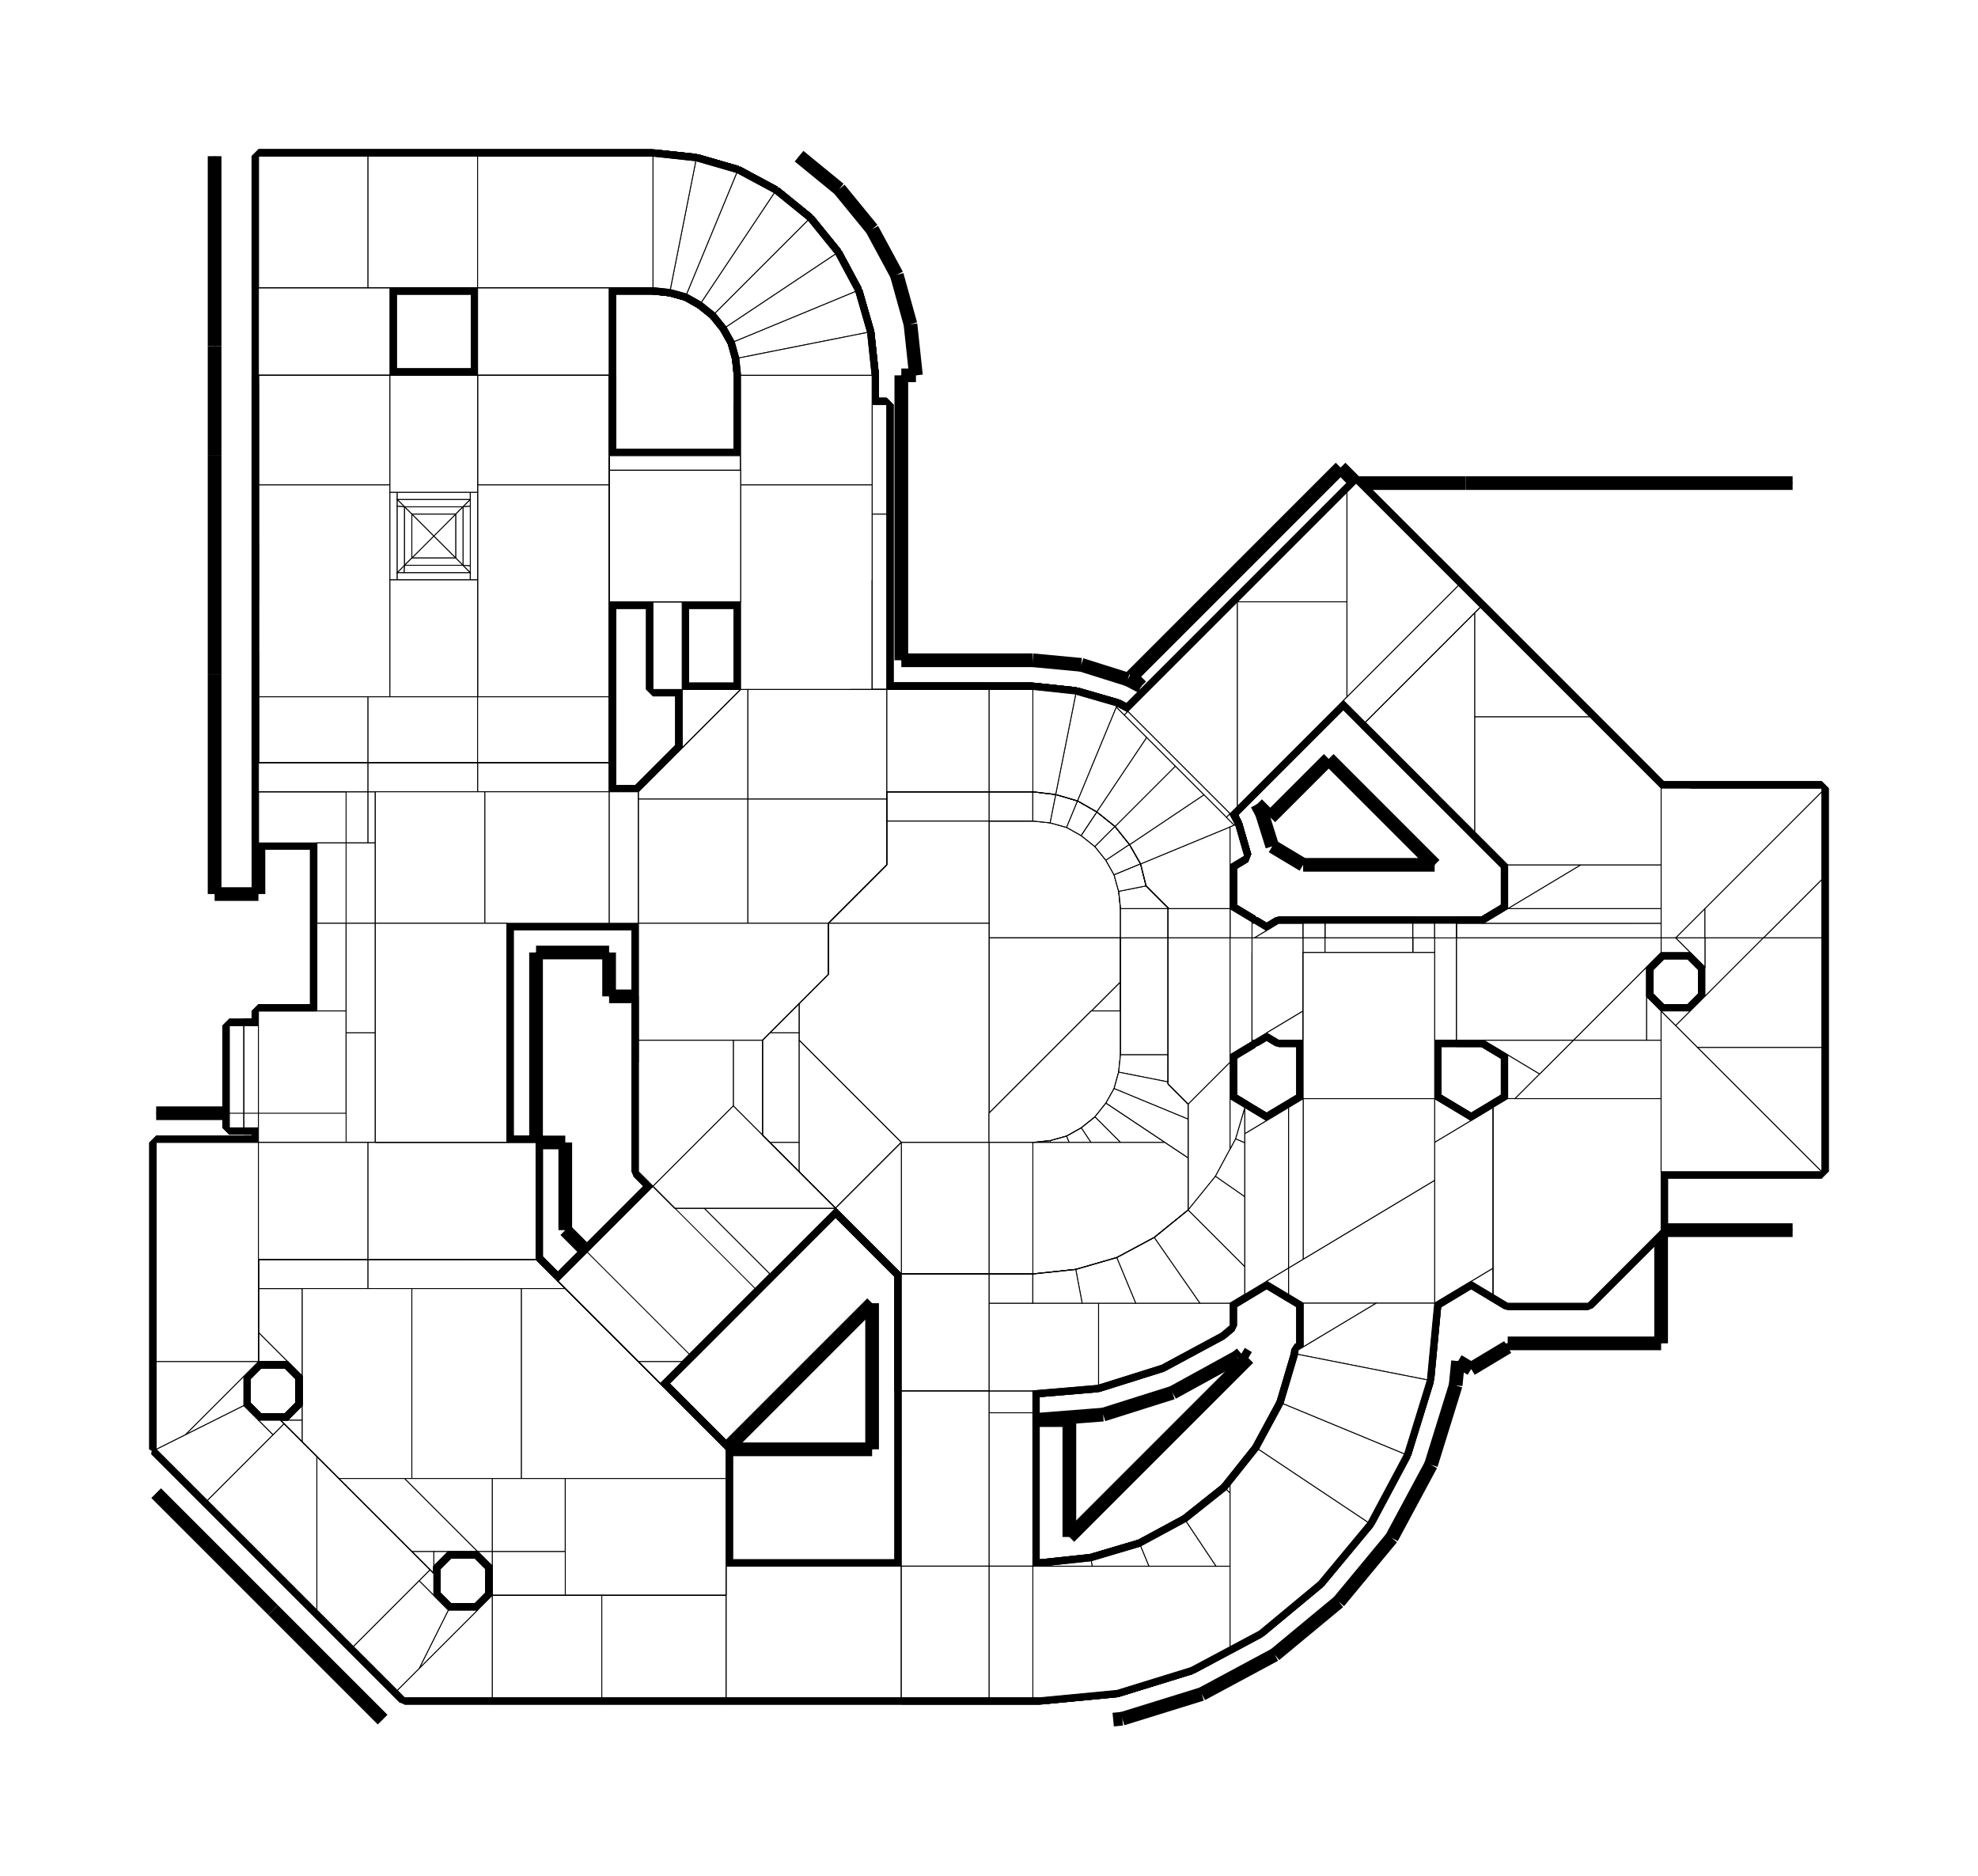 <?xml version="1.0" encoding="utf-8" ?>
<svg baseProfile="tiny" height="100%" version="1.2" viewBox="-939.0 -1155.0 2166.0 2054.0" width="100%" xmlns="http://www.w3.org/2000/svg" xmlns:ev="http://www.w3.org/2001/xml-events" xmlns:xlink="http://www.w3.org/1999/xlink"><defs><g id="bsp_ref"><polygon points="144,96 144,64 144,64 144,96" /><polygon points="288,-160 288,-160 288,-128 288,-128" /><polygon points="144,-144 144,-256 192,-256 211,-254 229,-249 245,-240 260,-228 272,-213 281,-197 286,-179 288,-160 288,-128 144,-128" /><polygon points="286,-179 286,-179 288,-160 288,-160" /><polygon points="192,-256 192,-256 211,-254 211,-254" /><polygon points="281,-197 281,-197 286,-179 286,-179" /><polygon points="211,-254 211,-254 229,-249 229,-249" /><polygon points="272,-213 272,-213 281,-197 281,-197" /><polygon points="229,-249 229,-249 245,-240 245,-240" /><polygon points="260,-228 260,-228 272,-213 272,-213" /><polygon points="245,-240 245,-240 260,-228 260,-228" /><polygon points="256,-48 288,-48 288,-48 256,-48" /><polygon points="288,-128 288,-48 256,-48 144,-48 144,-128" /><polygon points="256,-48 144,64 144,-48" /><polygon points="144,64 256,-48 256,-48 144,64" /><polygon points="144,-256 32,-256 32,-256 144,-256" /><polygon points="-64,-160 32,-256 144,-256 144,-144 -64,-144" /><polygon points="144,96 144,96 48,96 48,96" /><polygon points="-64,-144 -64,-16 -64,-16 -64,-144" /><polygon points="144,-144 144,-128 144,-48 144,64 144,96 48,96 -64,-16 -64,-144" /><polygon points="48,96 48,96 -64,-16 -64,-16" /><polygon points="144,64 144,64 144,96 144,96" /><polygon points="144,-144 144,-256 192,-256 211,-254 229,-249 245,-240 260,-228 272,-213 281,-197 286,-179 288,-160 288,-128 144,-128" /><polygon points="288,-160 286,-179 281,-197 272,-213 260,-228 245,-240 229,-249 211,-254 192,-256 144,-256 144,-144 144,-128 288,-128" /><polygon points="192,-256 192,-256 192,-256 211,-254 211,-254" /><polygon points="288,-160 288,-160 288,-128 288,-128 288,-128" /><polygon points="192,-256 192,-256 144,-256 144,-256" /><polygon points="256,-48 288,-48 288,-80" /><polygon points="288,-80 288,-48 256,-48" /><polygon points="144,-128 144,64 256,-48 288,-80 288,-128" /><polygon points="288,-128 288,-80 256,-48 144,64 144,-128" /><polygon points="288,-48 288,-48 256,-48 256,-48" /><polygon points="256,-48 256,-48 144,64 144,64" /><polygon points="288,-128 288,-80 288,-48 288,-48 288,-128" /><polygon points="-64,-160 -64,-160 -64,-144 -64,-144" /><polygon points="144,-256 32,-256 32,-256 144,-256" /><polygon points="-64,-160 32,-256 144,-256 144,-144 -64,-144" /><polygon points="144,-256 32,-256 -64,-160 -64,-144 144,-144" /><polygon points="32,-256 32,-256 -64,-160 -64,-160" /><polygon points="-64,-144 -64,-16 48,96 144,96 144,64 144,-128 144,-144" /><polygon points="144,-144 144,-128 144,64 144,96 48,96 -64,-16 -64,-144" /><polygon points="-64,-144 -64,-16 -64,-16 -64,-24 -64,-144" /><polygon points="48,96 48,96 -64,-16 -64,-16" /><polygon points="192,-400 192,-400 192,-256 192,-256" /><polygon points="144,-392 144,-400 192,-400 192,-256 144,-256" /><polygon points="192,-256 192,-256 144,-256 144,-256" /><polygon points="-416,-744 -272,-744 -272,-656 -272,-624 -416,-624" /><polygon points="-272,-624 -272,-496 -272,-400 -272,-392 -384,-392 -416,-392 -416,-520 -416,-616 -416,-624" /><polygon points="-192,-392 -72,-392 -64,-392 -64,-272 -192,-272" /><polygon points="-64,-272 -64,-256 -64,-160 -64,-144 -192,-144 -192,-264 -192,-272" /><polygon points="-64,-256 32,-256 -64,-160" /><polygon points="144,-392 144,-256 32,-256 -64,-256 -64,-272 -64,-392" /><polygon points="-72,-400 -128,-400 -128,-496 -128,-640 -96,-640 0,-640 32,-640 32,-520 32,-400" /><polygon points="-72,-392 -192,-392 -192,-400 -128,-400 -72,-400" /><polygon points="32,-400 144,-400 144,-392 -64,-392 -72,-392 -72,-400" /><polygon points="-272,-624 -272,-656 -128,-656 -128,-640 -128,-496 -272,-496" /><polygon points="-96,-712 -96,-640 -128,-640 -128,-656 -128,-712" /><polygon points="-96,-640 -96,-712 -96,-728 0,-728 0,-712 0,-640" /><polygon points="-96,-744 0,-744 0,-728 -96,-728" /><polygon points="32,-712 32,-640 0,-640 0,-712" /><polygon points="-272,-400 -272,-496 -272,-496 -272,-400" /><polygon points="-272,-656 -272,-744 -272,-744 -272,-744 -272,-656" /><polygon points="32,-640 32,-712 32,-712 32,-592 32,-520 32,-520" /><polygon points="-128,-496 -128,-496 -272,-496 -272,-496" /><polygon points="-192,-264 -192,-144 -192,-144 -192,-144 -192,-264" /><polygon points="-384,-392 -416,-392 -416,-392" /><polygon points="-64,-160 -64,-160 -64,-144 -64,-144" /><polygon points="-64,-160 32,-256 32,-256 -64,-160" /><polygon points="-192,144 -208,128 -192,112" /><polygon points="-64,96 -64,-16 48,96 -64,208" /><polygon points="-64,-144 -64,-24 -192,-24 -192,-144" /><polygon points="-64,-24 -64,-16 -64,96 -192,96 -192,-8 -192,-24" /><polygon points="-64,96 -64,208 -96,240 -192,144 -192,112 -192,96" /><polygon points="-64,208 48,96 48,96 -96,240 -96,240" /><polygon points="-192,-8 -192,96 -192,112 -192,112 -192,-8" /><polygon points="-192,-144 -192,-24 -192,-8 -192,-8 -192,-144" /><polygon points="239,-395 239,-395 211,-254 211,-254" /><polygon points="211,-254 211,-254 229,-249 229,-249 211,-254" /><polygon points="192,-256 192,-400 239,-395 211,-254" /><polygon points="192,-400 192,-400 144,-400 144,-400 192,-400" /><polygon points="256,-48 288,-48 288,0 286,19 281,37 272,53 260,68 245,80 229,89 211,94 192,96 144,96 144,64" /><polygon points="288,0 288,0 288,0 286,19 286,19" /><polygon points="192,96 192,96 144,96 144,96" /><polygon points="288,-48 288,-48 288,-80 288,-128 288,-128" /><polygon points="-416,-744 -416,-744 -272,-744 -272,-744 -416,-744" /><polygon points="-416,-520 -416,-520 -416,-616 -416,-616 -416,-616 -416,-520" /><polygon points="-416,-744 -416,-744 -416,-624 -416,-616 -416,-616" /><polygon points="-416,-616 -416,-616 -424,-616 -504,-616 -512,-616" /><polygon points="-416,-520 -416,-520 -416,-392 -416,-392" /><polygon points="144,96 144,96 48,96 48,96 48,96 48,96 48,96 144,96" /><polygon points="284,-382 284,-382 229,-249 229,-249" /><polygon points="229,-249 229,-249 245,-240 245,-240 229,-249" /><polygon points="239,-395 284,-382 229,-249 211,-254" /><polygon points="-96,-712 -96,-728 -96,-728 -96,-712" /><polygon points="0,-728 -96,-728 -96,-712 0,-712" /><polygon points="-96,-728 0,-728 0,-728 -96,-728" /><polygon points="284,-382 325,-360 245,-240 229,-249" /><polygon points="325,-360 325,-360 245,-240 245,-240" /><polygon points="245,-240 245,-240 260,-228 260,-228 245,-240" /><polygon points="-320,240 -208,128 -192,144 -96,240 -216,360 -320,256 -328,248" /><polygon points="362,-330 362,-330 260,-228 260,-228" /><polygon points="260,-228 260,-228 272,-213 272,-213 260,-228" /><polygon points="325,-360 362,-330 260,-228 245,-240" /><polygon points="-656,-736 -656,-624 -656,-616 -656,-616 -656,-736" /><polygon points="-656,-856 -656,-744 -656,-736 -656,-736 -656,-744 -656,-840 -656,-856" /><polygon points="-536,-984 -656,-984 -656,-984 -656,-984 -536,-984" /><polygon points="-416,-984 -512,-984 -536,-984 -536,-984 -416,-984" /><polygon points="-224,-984 -224,-984 -224,-840 -224,-840" /><polygon points="-392,-840 -416,-840 -512,-840 -512,-984 -416,-984 -392,-984" /><polygon points="-224,-984 -224,-840 -272,-840 -392,-840 -392,-984" /><polygon points="-272,-744 -416,-744 -416,-840 -392,-840 -272,-840" /><polygon points="-272,-840 -272,-840 -272,-744 -272,-744 -272,-744 -272,-744" /><polygon points="-656,-856 -656,-984 -536,-984 -512,-984 -512,-840 -512,-744 -656,-744" /><polygon points="-272,-392 -272,-392 -272,-400 -272,-400 -272,-400 -272,-400 -272,-392" /><polygon points="-272,-392 -272,-392 -272,-336 -272,-288 -272,-232 -272,-232" /><polygon points="-272,-392 -416,-392 -512,-392 -416,-392 -384,-392 -272,-392" /><polygon points="-512,-744 -512,-624 -656,-624 -656,-736 -656,-744" /><polygon points="-512,-624 -512,-616 -512,-520 -512,-392 -536,-392 -656,-392 -656,-616 -656,-624" /><polygon points="-512,-616 -504,-616 -504,-608 -504,-600.667 -504,-528 -504,-520 -512,-520" /><polygon points="-496.667,-528 -424,-528 -424,-520 -504,-520 -504,-528" /><polygon points="-504,-616 -424,-616 -424,-608 -504,-608" /><polygon points="-424,-528 -424,-535.333 -424,-600.667 -424,-608 -424,-616 -416,-616 -416,-520 -424,-520" /><polygon points="-424,-608 -432,-600 -496,-600 -504,-608" /><polygon points="-424,-608 -424,-600.667 -432,-600" /><polygon points="-504,-608 -496,-600 -504,-600.667" /><polygon points="-424,-600.667 -424,-535.333 -432,-536 -432,-600" /><polygon points="-424,-528 -496.667,-528 -496,-536 -432,-536" /><polygon points="-424,-535.333 -424,-528 -432,-536" /><polygon points="-496.667,-528 -504,-528 -496,-536" /><polygon points="-512,-520 -504,-520 -424,-520 -416,-520 -416,-520" /><polygon points="-512,-624 -512,-744 -416,-744 -416,-616 -512,-616" /><polygon points="-512,-520 -416,-520 -416,-392 -512,-392" /><polygon points="-592,-232 -592,-232 -656,-232 -656,-232" /><polygon points="-416,-232 -272,-232 -272,-232 -416,-232 -432,-232 -432,-232" /><polygon points="-536,-232 -592,-232 -656,-232 -656,-392 -536,-392" /><polygon points="-416,-232 -432,-232 -536,-232 -536,-392 -512,-392 -416,-392" /><polygon points="-272,-392 -272,-232 -416,-232 -416,-392" /><polygon points="-432,-200 -432,-200 -432,-144 -432,-144" /><polygon points="-592,-232 -536,-232 -432,-232 -432,-200 -432,-144 -592,-144" /><polygon points="-628,404 -632,400 -624,400 -608,400 -608,424" /><polygon points="-624,400 -608,384 -608,400" /><polygon points="-608,352 -624,336 -656,304 -656,256 -608,256" /><polygon points="-624,336 -656,336 -656,304" /><polygon points="-592,80 -592,96 -656,96 -656,80" /><polygon points="-656,-32 -592,-32 -592,-24 -592,80 -656,80 -672,80 -672,-32" /><polygon points="-672,-32 -672,80 -688,80 -688,-32" /><polygon points="-656,-48 -592,-48 -592,-32 -656,-32" /><polygon points="-536,256 -608,256 -656,256 -656,224 -592,224 -536,224" /><polygon points="-432,224 -352,224 -328,248 -320,256 -368,256 -488,256 -536,256 -536,224" /><polygon points="-488,464 -496,464 -568,464 -608,424 -608,400 -608,384 -608,352 -608,256 -536,256 -488,256" /><polygon points="-368,464 -400,464 -488,464 -488,256 -368,256" /><polygon points="-320,256 -216,360 -144,432 -144,464 -320,464 -368,464 -368,256" /><polygon points="-432,-144 -432,-24 -592,-24 -592,-32 -592,-48 -592,-144" /><polygon points="-432,-24 -432,-16 -432,96 -592,96 -592,80 -592,-24" /><polygon points="-432,96 -432,104 -432,224 -536,224 -592,224 -592,96" /><polygon points="48,96 48,96 -24,168 -96,240 -96,240" /><polygon points="-192,112 -192,112 -192,-8 -192,-8" /><polygon points="-432,224 -432,224 -352,224 -352,224" /><polygon points="-592,-144 -592,-48 -592,-48 -592,-144" /><polygon points="-688,80 -672,80 -672,80 -688,80" /><polygon points="-672,80 -656,80 -656,80 -672,80" /><polygon points="-672,80 -672,-32 -672,-32 -672,80" /><polygon points="-368,464 -320,464 -320,544 -400,544 -400,464" /><polygon points="-608,424 -568,464 -488,544 -488,544 -628,404 -628,404" /><polygon points="-192,336 -216,360 -96,240 -96,240" /><polygon points="-320,240 -320,240 -328,248" /><polygon points="-192,112 -192,112 -208,128 -320,240 -320,240" /><polygon points="0,-712 0,-728 0,-728 0,-712" /><polygon points="-96,-728 0,-728 0,-712 -96,-712" /><polygon points="-96,-712 0,-712 0,-712 -96,-712" /><polygon points="392,-293 392,-293 272,-213 272,-213" /><polygon points="362,-330 392,-293 272,-213 260,-228" /><polygon points="272,-213 272,-213 281,-197 281,-197 272,-213" /><polygon points="-224,-840 -224,-984 -177,-979 -205,-838" /><polygon points="-177,-979 -177,-979 -205,-838 -205,-838" /><polygon points="-432,-600 -440,-592 -488,-592 -496,-600" /><polygon points="-432,-600 -432,-536 -440,-544 -440,-592" /><polygon points="-496,-600 -496,-536 -504,-528 -504,-600.667" /><polygon points="414,-252 281,-197 272,-213 392,-293" /><polygon points="414,-252 414,-252 408,-249.519 281,-197 281,-197" /><polygon points="281,-197 281,-197 286,-179 286,-179 281,-197" /><polygon points="-177,-979 -132,-966 -187,-833 -205,-838" /><polygon points="-132,-966 -132,-966 -187,-833 -187,-833" /><polygon points="-96,-744 0,-744 0,-744 -96,-744" /><polygon points="-96,-744 -96,-744 -96,-728 -96,-728" /><polygon points="-96,-728 -96,-728 -96,-712 -96,-712 -96,-728" /><polygon points="0,-744 0,-744 0,-728 0,-728" /><polygon points="0,-744 0,-728 0,-728 0,-744" /><polygon points="0,-728 0,-728 0,-712 0,-712 0,-728" /><polygon points="-96,-728 0,-728 0,-744 -96,-744" /><polygon points="-96,-744 0,-744 0,-728 -96,-728" /><polygon points="-96,-728 0,-728 0,-728 -96,-728" /><polygon points="0,-728 -96,-728 -96,-728 0,-728" /><polygon points="-672,-32 -656,-32 -656,-32 -672,-32" /><polygon points="-656,-32 -672,-32 -672,80 -656,80" /><polygon points="-672,80 -672,-32 -672,-32 -672,80" /><polygon points="408,-203.227 408,-160 288,-160 286,-179" /><polygon points="408,-249.519 408,-208 408,-203.227 286,-179 281,-197" /><polygon points="408,-208 408,-249.519 414,-252 423.947,-217.568" /><polygon points="408,-160 408,-203.227 408,-208 408,-208 408,-160" /><polygon points="414,-252 414,-252 423.947,-217.568 423.947,-217.568" /><polygon points="408,-208 423.947,-217.568 423.947,-217.568 408,-208" /><polygon points="286,-179 288,-160 288,-160 286,-179" /><polygon points="432,-145.6 432,-145.6 432,-144 432,-144" /><polygon points="848,-144 832,-160 832,-160 864,-128 864,-128" /><polygon points="432,-128 432,-144 434.667,-144 448,-136 434.667,-128" /><polygon points="554.667,-128 434.667,-128 448,-136 461.333,-144 488,-144 554.667,-144" /><polygon points="674.667,-128 632,-128 621.333,-128 554.667,-128 554.667,-144 632,-144 674.667,-144" /><polygon points="685.333,-144 848,-144 864,-128 752,-128 674.667,-128 674.667,-144" /><polygon points="712,-160 832,-160 848,-144 685.333,-144" /><polygon points="461.333,-144 448,-136 448,-136 461.333,-144" /><polygon points="432,-144 432,-144 434.667,-144 434.667,-144" /><polygon points="448,-136 434.667,-144 434.667,-144 448,-136" /><polygon points="674.667,-144 632,-144 632,-144 656,-144 685.333,-144 685.333,-144 685.333,-144" /><polygon points="554.667,-144 488,-144 488,-144 488,-144 632,-144 632,-144" /><polygon points="288,-160 408,-160 432,-145.6 432,-144 432,-128 288,-128" /><polygon points="768,0 832,0 832,0 712,0 712,0 712,0" /><polygon points="880,-48 864,-32 864,-64" /><polygon points="752,-16 685.333,-16 632,-16 632,-128 674.667,-128 752,-128" /><polygon points="864,-128 880,-112 864,-96 784,-16 752,-16 752,-128" /><polygon points="832,0 768,0 784,-16 864,-96 864,-64 864,-32" /><polygon points="752,-16 784,-16 768,0 712,0 685.333,-16" /><polygon points="864,-32 880,-48 880,-48 880,-48 832,0 832,0" /><polygon points="432,-14.4 432,-16 432,-16 432,-14.4" /><polygon points="434.667,-128 554.667,-128 621.333,-128 448,-24 434.667,-16 432,-16 432,-128" /><polygon points="632,-16 488,-16 461.333,-16 448,-24 621.333,-128 632,-128" /><polygon points="488,-16 488,-16 461.333,-16 461.333,-16" /><polygon points="434.667,-16 448,-24 448,-24 434.667,-16" /><polygon points="448,-24 461.333,-16 461.333,-16 448,-24" /><polygon points="408,0 408,0 288,0 288,0" /><polygon points="432,-128 432,-16 432,-14.4 408,0 288,0 288,-48 288,-128" /><polygon points="288,-48 288,0 288,0 288,-48" /><polygon points="288,-128 288,-48 288,-48 288,-128" /><polygon points="0,-744 0,-744 -96,-744 -96,-744" /><polygon points="-132,-966 -91,-944 -171,-824 -187,-833" /><polygon points="-91,-944 -91,-944 -171,-824 -171,-824" /><polygon points="0,-712 0,-712 32,-712 32,-712 0,-712" /><polygon points="0,-712 -96,-712 -96,-712 0,-712" /><polygon points="0,-728 0,-744 -96,-744 -96,-728 -96,-712 0,-712" /><polygon points="-96,-744 -96,-744 -96,-728 -96,-728" /><polygon points="408,43.227 408,43.227 286,19 286,19" /><polygon points="408,0 408,8 408,43.227 286,19 288,0" /><polygon points="286,19 286,19 281,37 281,37 286,19" /><polygon points="-91,-944 -54,-914 -156,-812 -171,-824" /><polygon points="-54,-914 -54,-914 -156,-812 -156,-812" /><polygon points="-171,-824 -171,-824 -187,-833 -187,-833 -187,-833 -171,-824" /><polygon points="-320,544 -320,464 -144,464 -144,560 -144,592 -280,592 -320,592" /><polygon points="-400,544 -416,544 -496,464 -488,464 -400,464" /><polygon points="-416,544 -448,544 -464,544 -488,544 -568,464 -496,464" /><polygon points="-448,544 -464,560 -464,544" /><polygon points="-488,544 -464,568 -464,568 -468,564 -488,544" /><polygon points="192,-400 192,-400 239,-395 239,-395 239,-395 192,-400" /><polygon points="144,-400 144,-400 144,-400 144,-400 192,-400 192,-400" /><polygon points="144,-400 144,-400 32,-400 32,-400 144,-400" /><polygon points="-672,80 -656,80 -656,80 -672,80" /><polygon points="-672,-32 -656,-32 -656,80 -672,80" /><polygon points="-656,80 -656,-32 -656,-32 -656,80" /><polygon points="408,89.519 414,92 414,92 281,37 281,37" /><polygon points="414,92 408,89.519 408,48 423.947,57.568" /><polygon points="408,43.227 408,48 408,89.519 281,37 286,19" /><polygon points="408,43.227 408,43.227 408,48 408,48" /><polygon points="281,37 281,37 272,53 272,53 281,37" /><polygon points="-24,-877 -24,-877 -144,-797 -144,-797" /><polygon points="-24,-877 -144,-797 -156,-812 -54,-914" /><polygon points="-156,-812 -156,-812 -171,-824 -171,-824 -156,-812" /><polygon points="-272,-656 -272,-744 -272,-744 -272,-640 -272,-520 -272,-520" /><polygon points="-192,-400 -192,-400 -128,-400 -128,-400 -128,-400 -192,-400" /><polygon points="-8,-400 -128,-400 -128,-400 -8,-400" /><polygon points="-128,-656 -128,-712 -128,-712 -128,-656" /><polygon points="-128,-400 -128,-496 -128,-496 -128,-400" /><polygon points="-128,-712 -96,-712 -96,-712 -96,-712 -128,-712" /><polygon points="32,-520 32,-400 32,-400 32,-520" /><polygon points="32,-712 0,-712 -96,-712 -128,-712 -128,-656 -128,-592 32,-592" /><polygon points="-128,-592 -128,-496 -128,-400 -8,-400 32,-400 32,-520 32,-592" /><polygon points="-272,-656 -128,-656 -128,-656 -272,-656" /><polygon points="-128,-592 -128,-656 -272,-656 -272,-520 -272,-496 -128,-496" /><polygon points="-192,-264 -192,-144 -192,-144 -192,-264" /><polygon points="-192,-400 -192,-400 -192,-392 -192,-272 -192,-264 -192,-264" /><polygon points="-208,128 -192,112 -192,112 -320,240 -320,240" /><polygon points="-24,168 -64,128 -136,56 -192,112 -208,128 -96,240" /><polygon points="-96,240 -208,128 -320,240 -328,248 -240,336 -192,336" /><polygon points="-24,168 -24,168 -64,128 -64,128" /><polygon points="48,96 48,96 -24,168 -24,168" /><polygon points="-96,240 -192,336 -192,336" /><polygon points="-96,240 -192,336 -192,336 -96,240" /><polygon points="-168,-64 -192,-64 -192,-8 -192,112 -136,56 -136,-16 -136,-32" /><polygon points="-136,56 -136,56 -136,-16 -136,-16 -136,-16 -136,-16" /><polygon points="-192,-144 -192,-64 -192,-64 -192,-88 -192,-144" /><polygon points="-168,-64 -168,-64 -192,-64 -192,-64" /><polygon points="-136,-32 -136,-32 -168,-64 -168,-64" /><polygon points="-192,-8 -192,-64 -192,-144 -192,-144 -192,-8" /><polygon points="-192,336 -192,336 -216,360 -216,360 -192,336" /><polygon points="-144,560 -144,560 -144,592" /><polygon points="-400,560 -400,544 -320,544 -320,592 -400,592" /><polygon points="-400,560 -416,544 -400,544" /><polygon points="-464,560 -464,568 -488,544 -464,544" /><polygon points="414,92 414,92 408,103.182 392,133 392,133 392,133" /><polygon points="414,92 392,133 272,53 281,37" /><polygon points="272,53 272,53 260,68 260,68 272,53" /><polygon points="-24,-877 -24,-877 -2,-836 -2,-836 -2,-836" /><polygon points="-416,-744 -416,-744 -416,-744 -512,-744 -512,-744" /><polygon points="-144,-797 -144,-797 -156,-812 -156,-812 -144,-797" /><polygon points="-24,-877 -2,-836 -135,-781 -144,-797" /><polygon points="-2,-836 -2,-836 -135,-781 -135,-781" /><polygon points="-512,-744 -512,-744 -512,-840 -512,-840 -512,-744" /><polygon points="200,704 200,704 200,704 144,704 144,704" /><polygon points="192,240 192,240 192,272 192,272" /><polygon points="362,170 392,133 392,133 362,170" /><polygon points="239,235 284,222 284,222 239,235" /><polygon points="325,200 362,170 362,170 362,170 325,200" /><polygon points="284,222 325,200 325,200 284,222" /><polygon points="336.5,96 272,53 272,53 392,133 392,133" /><polygon points="192,96 211,94 211.397,96" /><polygon points="288,96 260,68 272,53 336.5,96" /><polygon points="211.397,96 211,94 229,89 231.895,96" /><polygon points="255.667,96 245,80 260,68 288,96" /><polygon points="231.895,96 229,89 245,80 255.667,96" /><polygon points="392,133 362,170 325,200 284,222 239,235 192,240 192,96 211.397,96 231.895,96 255.667,96 288,96 336.5,96" /><polygon points="211,94 192,96 192,96 211,94" /><polygon points="229,89 211,94 211,94 229,89" /><polygon points="245,80 229,89 229,89 245,80" /><polygon points="260,68 245,80 245,80 260,68" /><polygon points="144,240 144,96 192,96 192,240 192,272 144,272" /><polygon points="192,272 192,392 144,392 144,360 144,272" /><polygon points="192,392 192,440 192,560 144,560 144,480 144,392" /><polygon points="144,704 144,560 192,560 200,560 200,704" /><polygon points="200,704 200,560 200,560 200,704" /><polygon points="-135,-781 -135,-781 -144,-797 -144,-797 -135,-781" /><polygon points="-2,-836 11,-791 -130,-763 -135,-781" /><polygon points="11,-791 11,-791 -130,-763 -130,-763" /><polygon points="-272,-520 -272,-496 -272,-400 -272,-400 -272,-496 -272,-520" /><polygon points="-272,-496 -272,-520 -272,-640 -272,-640 -272,-496" /><polygon points="-192,-400 -224,-400 -224,-496 -192,-496" /><polygon points="32,-288 32,-400 -8,-400 -128,-400 -192,-400 -192,-280 32,-280" /><polygon points="-192,-280 -192,-264 -192,-144 -136,-144 -32,-144 32,-208 32,-280" /><polygon points="-224,-400 -192,-400 -192,-400 -224,-400" /><polygon points="32,-400 144,-400 144,-400 32,-400 -8,-400 -8,-400" /><polygon points="-192,-280 -192,-400 -192,-400 -192,-264 -192,-264" /><polygon points="-280,704 -144,704 -144,704 -144,704 -280,704 -376,704 -376,704" /><polygon points="48,704 48,704 -144,704 -144,704" /><polygon points="-552,648 -504,696 -496,704 -496,704 -504,696 -552,648 -592,608 -616,584 -616,584" /><polygon points="48,440 48,480 48,560 48,560 48,440" /><polygon points="48,96 144,96 144,240 48,240" /><polygon points="48,240 144,240 144,272 144,360 48,360" /><polygon points="144,360 144,392 144,480 48,480 48,440 48,360" /><polygon points="144,480 144,560 144,704 48,704 48,560 48,480" /><polygon points="-64,128 -64,128 -136,56 -136,56 -64,128" /><polygon points="-24,168 48,96 48,240" /><polygon points="-136,-32 -136,-32 -136,-16 -136,-16" /><polygon points="-104,-16 -136,-16 -136,-16 -104,-16" /><polygon points="-32,-144 -32,-88 -32,-88 -32,-144" /><polygon points="-32,-88 -32,-144 -136,-144 -136,-32 -136,-16 -104,-16" /><polygon points="-136,-144 -192,-144 -192,-88 -168,-64 -136,-32" /><polygon points="-192,-88 -192,-64 -168,-64" /><polygon points="-656,224 -656,224 -648,224 -592,224 -592,224 -656,224" /><polygon points="-656,-32 -656,-32 -656,-48 -656,-48 -656,-32" /><polygon points="-656,80 -656,80 -656,96 -656,96" /><polygon points="-656,-32 -672,-32 -672,80 -656,80" /><polygon points="-672,-32 -688,-32 -688,80 -672,80" /><polygon points="-672,-32 -672,-32 -688,-32 -688,-32" /><polygon points="-656,-32 -656,-32 -672,-32 -672,-32" /><polygon points="-672,80 -672,-32 -672,-32 -672,80" /><polygon points="-688,80 -688,-32 -688,-32 -688,80" /><polygon points="-656,256 -656,224 -656,224 -656,256 -656,304 -656,336 -656,336" /><polygon points="-656,256 -656,336 -768,336 -768,256" /><polygon points="-144,592 -144,560 48,560 48,704 -144,704" /><polygon points="-280,704 -376,704 -400,704 -400,592 -320,592 -280,592" /><polygon points="-144,592 -144,704 -280,704 -280,592" /><polygon points="-496,704 -504,696 -480,672" /><polygon points="-400,704 -496,704 -480,672 -416,608 -400,592" /><polygon points="-656,544 -712,488 -640,416 -628,404 -488,544" /><polygon points="-480,576 -468,564 -464,568 -464,592" /><polygon points="-504,696 -552,648 -480,576 -464,592 -448,608 -480,672" /><polygon points="-448,608 -416,608 -480,672" /><polygon points="-468,564 -480,576 -552,648 -616,584 -656,544 -488,544" /><polygon points="-464,568 -464,568 -464,592 -464,592" /><polygon points="-464,568 -464,568 -464,560 -464,560" /><polygon points="-464,560 -464,560 -448,544 -448,544" /><polygon points="-656,336 -672,352 -736,416 -768,432 -768,336" /><polygon points="-672,384 -736,416 -672,352" /><polygon points="-632,400 -628,404 -640,416 -656,400" /><polygon points="-736,416 -672,384 -656,400 -640,416 -712,488 -768,432" /><polygon points="-672,352 -672,352 -672,384 -672,384" /><polygon points="-656,336 -656,336 -656,336 -672,352 -672,352" /><polygon points="-624,400 -624,400 -632,400 -632,400" /><polygon points="-628,404 -632,400 -632,400 -628,404" /><polygon points="200,560 256,554 284,696 200,704" /><polygon points="256,554 256,554 284,696 284,696" /><polygon points="-656,-288 -656,-320 -656,-392 -656,-392 -656,-392" /><polygon points="-656,-288 -656,-392 -656,-392 -656,-232 -656,-232" /><polygon points="16,-744 16,-744 -128,-744 -128,-744" /><polygon points="-130,-763 -130,-763 -135,-781 -135,-781 -130,-763" /><polygon points="11,-791 16,-744 -128,-744 -130,-763" /><polygon points="-128,-744 -128,-744 -128,-744 -130,-763 -130,-763" /><polygon points="-272,-400 -272,-400 -272,-496 -272,-496 -272,-496 -272,-496 -272,-400" /><polygon points="-192,-496 -192,-496 -224,-496 -224,-496" /><polygon points="-192,-400 -192,-400 -192,-496 -192,-496" /><polygon points="-224,-400 -224,-496 -224,-496 -224,-400" /><polygon points="-224,-400 -192,-400 -192,-496 -224,-496" /><polygon points="-536,-288 -656,-288 -656,-232 -592,-232 -536,-232" /><polygon points="-416,-288 -536,-288 -536,-232 -432,-232 -416,-232" /><polygon points="-272,-232 -272,-288 -416,-288 -416,-232" /><polygon points="-560,-144 -432,-144 -432,-200 -432,-232 -536,-232 -592,-232 -592,-144" /><polygon points="-272,-288 -272,-320 -416,-320 -416,-288" /><polygon points="-432,-232 -432,-200 -432,-200 -432,-232" /><polygon points="-592,-232 -592,-232 -592,-144 -592,-144" /><polygon points="-352,224 -352,224 -328,248 -328,248 -352,224" /><polygon points="-648,224 -656,224 -768,224 -768,224 -648,224" /><polygon points="-528,224 -560,224 -592,224 -648,224 -648,224 -528,224" /><polygon points="-656,-32 -656,-32 -656,80 -656,96 -656,96" /><polygon points="-432,104 -432,224 -432,224 -432,104" /><polygon points="-432,-16 -432,96 -432,104 -432,104 -432,96 -432,-16" /><polygon points="-432,-144 -432,-24 -432,-16 -432,-16 -432,-24 -432,-144" /><polygon points="-432,-24 -432,-144 -560,-144 -560,-48 -560,-24" /><polygon points="-432,96 -432,-16 -432,-24 -560,-24 -560,96" /><polygon points="-560,224 -528,224 -432,224 -432,104 -432,96 -560,96" /><polygon points="-592,-144 -592,-48 -560,-48 -560,-144" /><polygon points="-560,-24 -560,-48 -592,-48 -656,-48 -656,-32 -656,96 -592,96 -560,96" /><polygon points="-592,96 -592,224 -560,224 -560,96" /><polygon points="-592,96 -656,96 -656,96 -656,96 -592,96" /><polygon points="-656,-48 -592,-48 -592,-48 -656,-48" /><polygon points="-592,224 -592,96 -592,96 -592,224" /><polygon points="-656,256 -656,224 -656,224 -656,256" /><polygon points="-656,224 -656,256 -768,256 -768,224" /><polygon points="-768,256 -656,256 -656,256 -768,256" /><polygon points="-320,240 -208,128 -320,240" /><polygon points="256,554 310,538 365,671 284,696" /><polygon points="310,538 310,538 365,671 365,671" /><polygon points="-272,-144 -240,-144 -240,-144 -240,-144 -272,-144 -384,-144 -384,-144" /><polygon points="-656,-984 -656,-984 -656,-856 -656,-856" /><polygon points="-512,-840 -512,-840 -416,-840 -416,-840 -416,-840 -512,-840" /><polygon points="-416,-840 -416,-840 -416,-744 -416,-744 -416,-744" /><polygon points="-272,-840 -416,-840 -416,-744 -272,-744" /><polygon points="-512,-840 -656,-840 -656,-744 -512,-744" /><polygon points="-656,-840 -512,-840 -512,-840 -512,-840 -536,-840 -656,-840" /><polygon points="32,-400 16,-400 16,-400 144,-400 144,-400" /><polygon points="-128,-400 -128,-400 -128,-496 -128,-496" /><polygon points="16,-624 16,-744 16,-744 16,-624 16,-520 16,-520" /><polygon points="-128,-640 -128,-744 16,-744 16,-624 -128,-624" /><polygon points="16,-624 16,-520 16,-400 -120,-400 -128,-400 -128,-496 -128,-624" /><polygon points="-128,-496 -128,-496 -272,-496 -272,-496" /><polygon points="-128,-640 -128,-624 -128,-496 -272,-496 -272,-640" /><polygon points="-272,-640 -272,-640 -128,-640 -128,-640" /><polygon points="32,-208 32,-288 32,-288 32,-280 32,-208" /><polygon points="-152,-144 -192,-144 -240,-144 -272,-144 -272,-288 -240,-288 -152,-288" /><polygon points="-120,-288 32,-288 32,-208 -32,-144 -136,-144 -152,-144 -152,-288" /><polygon points="-128,-400 -120,-400 -120,-288 -152,-288 -240,-288" /><polygon points="-120,-400 16,-400 32,-400 32,-288 -120,-288" /><polygon points="-32,-144 32,-208 32,-208 -32,-144" /><polygon points="-408,-288 -528,-288 -528,-288 -408,-288" /><polygon points="-272,-288 -384,-288 -408,-288 -408,-288 -272,-288" /><polygon points="-272,-144 -384,-144 -384,-288 -272,-288" /><polygon points="-528,-288 -408,-288 -384,-288 -384,-144 -528,-144" /><polygon points="-240,336 -328,248 -352,224 -352,224 -352,224 -240,336" /><polygon points="-328,248 -320,240 -320,240 -320,240 -328,248" /><polygon points="-32,-144 -32,-88 -104,-16 -136,-16 -136,-32 -136,-144" /><polygon points="-32,-88 -32,-88 -104,-16 -104,-16" /><polygon points="-192,-144 -152,-144 -136,-144 -136,-32 -168,-64 -192,-88" /><polygon points="-192,-88 -168,-64 -192,-64" /><polygon points="-240,-144 -192,-144 -192,-88 -192,-64 -240,-64" /><polygon points="-192,-64 -168,-64 -168,-64 -240,-64 -240,-64" /><polygon points="-136,-32 -136,-32 -168,-64 -168,-64" /><polygon points="-352,224 -352,224 -432,224 -528,224 -528,224" /><polygon points="-384,-144 -384,96 -528,96 -528,-144" /><polygon points="-648,224 -768,224 -768,96 -648,96" /><polygon points="-528,224 -648,224 -648,96 -528,96" /><polygon points="-384,96 -352,96 -352,224 -528,224 -528,96" /><polygon points="-528,-144 -528,96 -528,96 -528,-144" /><polygon points="-384,-144 -384,-144 -384,96 -384,96" /><polygon points="-240,336 -216,360 -192,336" /><polygon points="440,631 365,671 310,538 360,511" /><polygon points="-272,-320 -272,-288 -272,-336 -272,-336" /><polygon points="-272,-320 -272,-336 -272,-336 -272,-320" /><polygon points="-536,-320 -656,-320 -656,-288 -536,-288" /><polygon points="-416,-320 -536,-320 -536,-288 -416,-288" /><polygon points="-656,-984 -656,-984 -536,-984 -536,-984" /><polygon points="-536,-984 -536,-984 -416,-984 -416,-984" /><polygon points="-224,-984 -224,-984 -224,-984 -392,-984 -416,-984 -416,-984" /><polygon points="-177,-979 -177,-979 -177,-979 -224,-984 -224,-984" /><polygon points="-132,-966 -132,-966 -132,-966 -177,-979 -177,-979" /><polygon points="-132,-966 -132,-966 -91,-944 -91,-944 -91,-944 -132,-966" /><polygon points="-205,-838 -205,-838 -187,-833 -187,-833 -187,-833" /><polygon points="-224,-840 -224,-840 -205,-838 -205,-838 -205,-838" /><polygon points="-272,-840 -272,-840 -272,-840 -224,-840 -224,-840 -224,-840" /><polygon points="-416,-840 -416,-840 -272,-840 -272,-840 -272,-840 -416,-840" /><polygon points="-416,-840 -416,-840 -512,-840 -512,-840" /><polygon points="144,-400 144,-400 32,-400" /><polygon points="144,-288 32,-288 32,-288 144,-288" /><polygon points="144,-400 32,-400 32,-288 144,-288" /><polygon points="440,631 440,631 408,648.067 365,671 365,671 365,671 440,631" /><polygon points="440,631 440,631 360,511 360,511" /><polygon points="505,577 440,631 360,511 404,476" /><polygon points="-272,-336 -272,-336 -272,-392 -272,-400 -272,-400 -272,-336" /><polygon points="408,-208 408,-249.519 310,-209 316,-185 341,-160 408,-160" /><polygon points="283.415,-380.585 284,-382 239,-395 217,-285 241,-278" /><polygon points="348,-316 316.573,-347.427 262,-266 282,-250" /><polygon points="348,-316 282,-250 298,-230 379.427,-284.573" /><polygon points="295.714,-375.714 284,-382 283.415,-380.585 292,-372" /><polygon points="316.573,-347.427 292,-372 283.415,-380.585 241,-278 262,-266" /><polygon points="239,-395 192,-400 192,-288 217,-285" /><polygon points="392,-293 362,-330 325,-360 295.714,-375.714 292,-372 316.573,-347.427 348,-316 379.427,-284.573 404,-260 407.714,-263.714" /><polygon points="408,-249.519 412.585,-251.415 404,-260 379.427,-284.573 298,-230 310,-209" /><polygon points="423.947,-217.568 414,-252 412.585,-251.415 408,-249.519 408,-208" /><polygon points="412.585,-251.415 414,-252 407.714,-263.714 404,-260" /><polygon points="217,-285 192,-288 192,-288 217,-285" /><polygon points="239,-395 284,-382 284,-382 284,-382 239,-395" /><polygon points="284,-382 295.714,-375.714 325,-360 325,-360 325,-360 284,-382" /><polygon points="362,-330 392,-293 392,-293 392,-293 362,-330" /><polygon points="325,-360 362,-330 362,-330 362,-330 325,-360" /><polygon points="407.714,-263.714 414,-252 414,-252 414,-252 392,-293 392,-293" /><polygon points="432,-144 432,-145.6 432,-145.6 432,-145.6 432,-128 432,-128 432,-128" /><polygon points="434.667,-144 432,-144 432,-128 434.667,-128 448,-136" /><polygon points="488,-144 461.333,-144 448,-136 434.667,-128 488,-128" /><polygon points="488,-144 488,-144 461.333,-144 461.333,-144" /><polygon points="192,-288 192,-400 144,-400 144,-288" /><polygon points="505,577 505,577 440,631 440,631 505,577" /><polygon points="488,-128 488,-48 488,-16 488,-16 488,-128" /><polygon points="432,-16 434.667,-16 448,-24 488,-48 488,-128 434.667,-128 432,-128" /><polygon points="461.333,-16 488,-16 488,-48 448,-24" /><polygon points="432,-16 432,-16 434.667,-16 434.667,-16" /><polygon points="505,577 505,577 404,476 404,476" /><polygon points="559,512 505,577 404,476 439,432" /><polygon points="144,-288 32,-288 32,-400 144,-400" /><polygon points="-448,544 -448,544 -448,544 -416,544 -416,544" /><polygon points="712,-160 712,-160 832,-160 832,-160 712,-160" /><polygon points="408,-160 408,-160 341,-160 341,-160 408,-160" /><polygon points="712,-160 712,-160 685.333,-144 685.333,-144" /><polygon points="432,-145.6 432,-145.6 432,-145.6 408,-160 408,-160 408,-160" /><polygon points="864,-96 864,-96 880,-112 880,-112" /><polygon points="864,-64 864,-64 864,-96 864,-96" /><polygon points="880,-48 880,-48 864,-64 864,-64" /><polygon points="685.333,-16 685.333,-16 712,0 712,0" /><polygon points="559,512 559,512 505,577 505,577 559,512" /><polygon points="559,512 559,512 439,432 439,432" /><polygon points="599,437 559,512 439,432 466,382" /><polygon points="-440,-592 -440,-544 -464,-568" /><polygon points="-440,-544 -488,-544 -464,-568" /><polygon points="-488,-592 -440,-592 -464,-568" /><polygon points="-488,-592 -488,-544 -496,-536 -496,-600" /><polygon points="-488,-544 -440,-544 -432,-536 -496,-536" /><polygon points="-656,-616 -656,-616 -656,-616 -656,-392 -656,-392 -656,-392" /><polygon points="-416,-744 -416,-744 -416,-744 -512,-744 -512,-744 -512,-744" /><polygon points="-656,336 -656,336 -656,336 -624,336 -624,336" /><polygon points="-144,560 -144,560 -144,560 -144,464 -144,432 -144,432" /><polygon points="-144,432 -144,432 -216,360 -216,360 -216,360" /><polygon points="-608,384 -608,384 -624,400 -624,400 -624,400" /><polygon points="-400,560 -400,560 -400,592 -400,592" /><polygon points="-416,544 -416,544 -416,544 -400,560 -400,560" /><polygon points="-608,352 -608,352 -608,384 -608,384" /><polygon points="-624,336 -624,336 -608,352 -608,352" /><polygon points="316,-185 310,-209 383.312,-239.311 408,-249.519 408,-208 408,-160 341,-160" /><polygon points="383.312,-239.311 310,-209 298,-230 379.427,-284.573 404,-260" /><polygon points="192,-288 192,-400 239,-395 217,-285" /><polygon points="292,-372 271.312,-351.312 284,-382 296,-376" /><polygon points="316.573,-347.427 348,-316 282,-250 262,-266" /><polygon points="348,-316 379.427,-284.573 298,-230 282,-250" /><polygon points="271.312,-351.312 292,-372 316.573,-347.427 262,-266 241,-278" /><polygon points="239,-395 284,-382 271.312,-351.312 241,-278 217,-285" /><polygon points="404,-260 408,-264 414,-252 408,-249.519 383.312,-239.311" /><polygon points="408,-208 408,-249.519 414,-252 423.947,-217.568" /><polygon points="412,-268 408,-264 404,-260 379.427,-284.573 348,-316 316.573,-347.427 292,-372 296,-376 412,-492" /><polygon points="412,-492 416,-496 532,-612 532,-492" /><polygon points="532,-388 412,-268 412,-492 532,-492" /><polygon points="632,-540 658,-514 538,-394 532,-388 532,-492 532,-612 546,-626" /><polygon points="658,-514 712,-460 712,-394 538,-394" /><polygon points="316,-185 316,-185 310,-209 310,-209" /><polygon points="341,-160 341,-160 316,-185 316,-185" /><polygon points="310,-209 310,-209 298,-230 298,-230" /><polygon points="241,-278 241,-278 217,-285 217,-285" /><polygon points="298,-230 298,-230 282,-250 282,-250" /><polygon points="262,-266 262,-266 241,-278 241,-278" /><polygon points="282,-250 282,-250 262,-266 262,-266" /><polygon points="192,-288 192,-288 144,-288 144,-288" /><polygon points="192,-400 192,-288 144,-288 144,-400" /><polygon points="599,437 599,437 559,512 559,512 599,437" /><polygon points="599,437 599,437 466,382 466,382" /><polygon points="624,356 599,437 466,382 482,328" /><polygon points="488,-144 488,-144 488,-128 488,-128" /><polygon points="632,-144 488,-144 488,-128 632,-128" /><polygon points="632,-128 632,-16 656,-16 656,-128" /><polygon points="488,-128 488,-16 632,-16 632,-128" /><polygon points="632,-16 488,-16 488,-16 488,-16 632,-16" /><polygon points="712,-394 712,-460 832,-340 712,-340" /><polygon points="712,-394 712,-340 712,-208 632,-288 532,-388 538,-394" /><polygon points="624,356 624,356 599,437 599,437 624,356" /><polygon points="423.947,57.568 414,92 414,92 414,92 423.947,57.568" /><polygon points="192,240 192,240 239,235 239,235 192,240" /><polygon points="408,48 408,43.227 408,24 392,24 362,54 362,170 392,133 408,103.182" /><polygon points="408,103.182 414,92 423.947,57.568 408,48" /><polygon points="392,24 408,24 408,24 392,24" /><polygon points="362,54 362,54 362,170 362,170" /><polygon points="362,54 392,24 392,24 383,33 362,54" /><polygon points="408,24 408,43.227 408,43.227 408,43.227 408,8 408,8" /><polygon points="408,8 408,8 408,0 408,0" /><polygon points="408,48 423.947,57.568 423.947,57.568 408,48" /><polygon points="192,272 192,240 144,240 144,272" /><polygon points="192,240 192,240 144,240 144,240" /><polygon points="192,440 192,560 192,560 192,440" /><polygon points="192,272 192,392 192,440 192,440 192,392 192,272" /><polygon points="488,320 488,272 568,272" /><polygon points="488,320 568,272 632,272 624,356 482,328 482.504,323.298" /><polygon points="624,356 624,356 482,328 482,328" /><polygon points="192,392 192,272 144,272 144,360 144,392" /><polygon points="192,560 192,440 192,392 144,392 144,560" /><polygon points="48,360 48,240 48,240 48,360 48,440 48,440" /><polygon points="144,272 144,240 48,240 48,360 144,360" /><polygon points="48,360 48,440 48,560 144,560 144,392 144,360" /><polygon points="144,560 48,560 48,560 144,560" /><polygon points="48,560 48,560 -144,560 -144,560 -144,560" /><polygon points="48,560 -144,560 -144,704 48,704" /><polygon points="832,-340 712,-460 658,-514 632,-540 632,-540 838,-334" /><polygon points="832,-340 838,-334 712,-208 712,-340" /><polygon points="608,-128 512,-128 512,-128 608,-128" /><polygon points="880,-160 880,-292 880,-292 880,-128 880,-128" /><polygon points="838,-334 632,-540 632,-540 658,-514 682,-490 868,-304 868,-304" /><polygon points="712,-160 712,-160 712,-160 712,-208 712,-208" /><polygon points="868,-304 880,-292 880,-160 832,-160 712,-160 712,-208 838,-334" /><polygon points="712,-208 712,-208 676,-244 632,-288 632,-288 632,-288" /><polygon points="832,-160 880,-160 880,-128 864,-128" /><polygon points="608,-144 512,-144 512,-144 608,-144" /><polygon points="512,-144 608,-144 608,-128 512,-128" /><polygon points="608,-128 608,-144 608,-144 608,-128" /><polygon points="656,-144 632,-144 632,-128 656,-128" /><polygon points="880,128 880,128 880,128 880,192 880,192" /><polygon points="864,-128 880,-112 880,-112 880,-112 864,-128" /><polygon points="880,-128 880,-112 864,-128" /><polygon points="632,-112 632,-112 632,48 632,48" /><polygon points="880,0 832,0 880,-48" /><polygon points="685.333,-16 685.333,-16 685.333,-16 656,-16 656,-16" /><polygon points="656,-16 632,-16 632,-16 685.333,-16 685.333,-16 685.333,-16" /><polygon points="656,-128 656,-16 656,-16 656,-128" /><polygon points="800,272 800,272 712,272 712,272 712,272" /><polygon points="880,192 880,192 800,272 800,272" /><polygon points="752,200 672,248 632,272 632,137.6 632,96 672,72 712,48 752,48" /><polygon points="880,48 880,123.2 752,200 752,48" /><polygon points="712,0 832,0 880,0 880,48 752,48 712,48" /><polygon points="632,48 672,72 632,96" /><polygon points="800,272 712,272 672,248 752,200 880,123.2 880,128 880,192" /><polygon points="712,48 712,48 712,48 712,0 712,0 712,0" /><polygon points="712,272 712,272 696,262.4 672,248 672,248" /><polygon points="632,272 632,272 624,356 624,356 632,272" /><polygon points="488,272 632,272 632,272 568,272 488,272" /><polygon points="448,248 448,248 424,262.4 408,272 408,272" /><polygon points="392,133 362,170 362,54 383,33 408,48 424.139,57.683 414,92" /><polygon points="383,33 392,24 408,24 408,48" /><polygon points="448,248 448,171.933 448,106.119 448,72 488,48 632,48 632,96 632,137.6" /><polygon points="608,-112 512,-112 512,-128 608,-128" /><polygon points="408,216 362,170 392,133 408,144.124" /><polygon points="375.057,272 325,200 362,170 408,216 408,272" /><polygon points="245.992,272 239,235 284,222 304.763,272" /><polygon points="192,272 192,240 239,235 245.992,272" /><polygon points="304.763,272 284,222 325,200 375.057,272" /><polygon points="408,216 408,144.124 448,171.933 448,248 408,272" /><polygon points="448,171.933 408,144.124 392,133 414,92 448,106.119" /><polygon points="448,72 448,106.119 414,92 424.139,57.683" /><polygon points="488,-112 512,-112 608,-112 632,-112 632,48 488,48" /><polygon points="408,24 408,8 408,8 408,48 408,48 408,48" /><polygon points="632,-112 608,-112 608,-112 608,-112 632,-112" /><polygon points="608,-112 608,-128 608,-128 608,-112" /><polygon points="488,48 488,48 488,-112 488,-112" /><polygon points="432,-112 432,-14.4 432,-14.4 432,-16 432,-128 432,-128" /><polygon points="408,0 408,0 408,0 408,0 432,-14.4 432,-14.4 432,-14.4" /><polygon points="408,24 408,24 408,8 408,8" /><polygon points="408,8 408,8 408,0 408,0" /><polygon points="632,272 488,272 448,248 632,137.6" /><polygon points="144,240 192,240 192,272 144,272" /><polygon points="408,272 408,272 408,272 408,296.667 408,296.667" /><polygon points="245.992,272 304.763,272 375.057,272 408,272 408,296.667 398,305 333,340 263,362 192,368 192,272" /><polygon points="192,368 144,368 144,272 192,272" /><polygon points="192,368 192,368 144,368 144,368" /><polygon points="-464,-568 -488,-544 -488,-592" /><polygon points="144,240 48,240 48,240 144,240" /><polygon points="48,240 144,240 144,272 144,368 48,368" /><polygon points="-200,168 -240,128 -208,128 -168,168" /><polygon points="-136,56 -64,128 -24,168 -168,168 -208,128" /><polygon points="-240,128 -240,8 -240,-64 -168,-64 -136,-32 -136,-16 -136,56 -208,128" /><polygon points="-240,128 -200,168 -200,168 -224,144 -240,128" /><polygon points="-168,168 -24,168 -24,168 -200,168 -200,168" /><polygon points="-240,8 -240,128 -240,128 -240,8" /><polygon points="48,240 48,240 -24,168 -24,168" /><polygon points="-24,168 -64,128 -64,128 -24,168 48,240 48,240 48,240" /><polygon points="-136,-16 -136,-32 -136,-32 -136,-16" /><polygon points="-240,-144 -240,-144 -240,-64 -240,-64" /><polygon points="912,-292 912,-292 912,-144 912,-128 912,-128" /><polygon points="880,-292 912,-292 912,-128 880,-128" /><polygon points="880,-292 880,-292 912,-292 912,-292 912,-292" /><polygon points="880,-128 880,-112 880,-112 880,-128" /><polygon points="880,128 880,128 880,123.2 880,48 880,0 880,-48 880,-48" /><polygon points="880,-48 880,-48 880,-48 912,-48 912,-48 912,-48" /><polygon points="912,-128 912,-112 880,-112 880,-128" /><polygon points="912,-48 912,-48 912,128 912,128" /><polygon points="912,128 912,128 912,128 880,128 880,128" /><polygon points="880,-48 912,-48 912,128 880,128" /><polygon points="200,704 200,704 192,704 144,704 144,704" /><polygon points="200,704 200,704 284,696 284,696 284,696" /><polygon points="284,696 284,696 365,671 365,671 365,671" /><polygon points="310,538 310,538 360,511 360,511 360,511 310,538" /><polygon points="310,538 310,538 310,538 256,554 256,554" /><polygon points="256,554 256,554 256,554 200,560 200,560" /><polygon points="200,560 200,560 200,560 192,560 192,560 192,560" /><polygon points="-656,-440 -656,-392 -656,-320 -656,-320 -656,-440" /><polygon points="48,704 48,704 48,704 144,704 144,704" /><polygon points="48,704 48,704 48,560 48,560 48,704" /><polygon points="1056,-288 1056,-292 1056,-292 1056,-288 1056,-192 1056,-128 1056,-128" /><polygon points="912,-144 928,-160 928,-128 912,-128" /><polygon points="928,-160 1056,-288 1056,-128 928,-128" /><polygon points="912,-292 1056,-292 1056,-288 928,-160 912,-144" /><polygon points="928,-64 928,-64 928,-96 928,-96" /><polygon points="1056,-128 1056,-48 928,-48 928,-64 928,-96 928,-128" /><polygon points="912,-128 912,-112 912,-112 912,-128" /><polygon points="912,-48 928,-64 928,-48" /><polygon points="928,-128 928,-96 912,-112 912,-128" /><polygon points="912,-48 912,-48 928,-64 928,-64" /><polygon points="912,-112 912,-112 880,-112 880,-112 880,-112 912,-112" /><polygon points="1056,128 1056,128 912,128 912,128" /><polygon points="912,-48 928,-48 1056,-48 1056,8 1056,128 912,128" /><polygon points="-656,-984 -656,-984 -656,-984 -656,-856 -656,-840 -656,-840" /><polygon points="-224,-984 -224,-984 -416,-984 -416,-984" /><polygon points="-224,-984 -177,-979 -177,-979 -224,-984" /><polygon points="-177,-979 -132,-966 -132,-966 -177,-979" /><polygon points="-54,-914 -24,-877 -24,-877 -24,-877 -54,-914" /><polygon points="-91,-944 -54,-914 -54,-914 -54,-914 -91,-944" /><polygon points="-130,-763 -128,-744 16,-744 11,-791" /><polygon points="-144,-797 -135,-781 -2,-836 -24,-877" /><polygon points="-171,-824 -156,-812 -54,-914 -91,-944" /><polygon points="-205,-838 -187,-833 -132,-966 -177,-979" /><polygon points="-224,-840 -205,-838 -177,-979 -224,-984" /><polygon points="-187,-833 -171,-824 -91,-944 -132,-966" /><polygon points="-156,-812 -144,-797 -24,-877 -54,-914" /><polygon points="-135,-781 -130,-763 11,-791 -2,-836" /><polygon points="-2,-836 11,-791 11,-791 11,-791 -2,-836" /><polygon points="11,-791 16,-744 16,-744 16,-744 11,-791" /><polygon points="-187,-833 -205,-838 -205,-838 -187,-833" /><polygon points="-205,-838 -224,-840 -224,-840 -205,-838" /><polygon points="-536,-984 -656,-984 -656,-840 -536,-840" /><polygon points="-416,-984 -536,-984 -536,-840 -512,-840 -416,-840" /><polygon points="-272,-840 -224,-840 -224,-984 -416,-984 -416,-840" /><polygon points="-224,-840 -272,-840 -272,-840 -224,-840" /><polygon points="-272,-640 -272,-640 -272,-640 -272,-744 -272,-744 -272,-744 -272,-640" /><polygon points="-8,-400 -128,-400 -128,-400 -128,-400 -120,-400 -8,-400" /><polygon points="-128,-744 -128,-744 -128,-640 -128,-640" /><polygon points="16,-744 -128,-744 -128,-640 -128,-624 16,-624" /><polygon points="-128,-624 -128,-496 -128,-400 -8,-400 16,-400 16,-520 16,-624" /><polygon points="16,-520 16,-400 16,-400 16,-520" /><polygon points="-128,-624 -128,-640 -272,-640 -272,-496 -128,-496" /><polygon points="-240,-288 -240,-288 -272,-288 -272,-288" /><polygon points="-240,-144 -240,-288 -272,-288 -272,-144" /><polygon points="-528,-288 -528,-288 -528,-144 -528,-144" /><polygon points="-408,-288 -528,-288 -528,-144 -408,-144" /><polygon points="-272,-288 -408,-288 -408,-144 -384,-144 -272,-144" /><polygon points="-352,96 -352,96 -352,224 -352,224 -352,96" /><polygon points="-408,-144 -528,-144 -528,96 -384,96 -384,-144" /><polygon points="-648,96 -768,96 -768,96 -656,96 -648,96" /><polygon points="-528,96 -648,96 -648,96 -536,96 -528,96" /><polygon points="-352,96 -352,96 -384,96 -384,96" /><polygon points="-648,96 -528,96 -528,96 -648,96 -768,96 -768,96" /><polygon points="512,-112 512,-128 512,-128 512,-112" /><polygon points="608,-128 512,-128 512,-112 608,-112" /><polygon points="512,-128 608,-128 608,-128 512,-128" /><polygon points="-768,256 -768,224 -768,224 -768,224 -768,256" /><polygon points="-768,224 -768,96 -768,96 -768,96 -768,224" /><polygon points="-768,336 -768,256 -768,256 -768,256 -768,336 -768,432 -768,432" /><polygon points="-376,704 -400,704 -496,704 -496,704 -400,704 -376,704" /><polygon points="-616,584 -712,488 -768,432 -768,432 -712,488 -656,544 -616,584" /><polygon points="-656,224 -656,96 -768,96 -768,224 -768,256 -768,336 -656,336" /><polygon points="-536,96 -648,96 -656,96 -656,224 -536,224" /><polygon points="-352,224 -352,96 -528,96 -536,96 -536,224" /><polygon points="-536,224 -656,224 -656,224 -536,224" /><polygon points="-352,96 -352,96 -384,96 -528,96 -528,96" /><polygon points="-144,560 -144,592 -144,704 -144,704 -144,560" /><polygon points="-144,592 -144,560 -144,560 -144,560 -144,592" /><polygon points="-280,592 -400,592 -400,704 -376,704 -280,704" /><polygon points="-144,704 -144,592 -280,592 -280,704" /><polygon points="-144,592 -144,592 -280,592 -280,592" /><polygon points="-400,592 -400,592 -400,592 -416,608 -416,608" /><polygon points="-400,592 -416,608 -480,672 -504,696 -496,704 -400,704" /><polygon points="-592,440 -628,404 -640,416 -712,488 -616,584 -592,608" /><polygon points="-552,648 -480,576 -468,564 -592,440 -592,608" /><polygon points="-464,568 -468,564 -480,576 -464,592" /><polygon points="-448,608 -480,672 -416,608" /><polygon points="-464,592 -480,576 -552,648 -504,696 -480,672 -448,608" /><polygon points="-628,404 -592,440 -468,564 -464,568 -464,568 -628,404" /><polygon points="-448,544 -448,544 -416,544 -416,544 -416,544" /><polygon points="-464,568 -464,568 -464,560 -464,560" /><polygon points="-416,608 -416,608 -448,608 -448,608" /><polygon points="-464,560 -464,560 -448,544 -448,544 -448,544" /><polygon points="-448,608 -448,608 -464,592 -464,592" /><polygon points="-712,488 -640,416 -656,400 -672,384 -736,416 -768,432" /><polygon points="-628,404 -632,400 -656,400 -640,416" /><polygon points="-736,416 -672,384 -672,352" /><polygon points="-768,336 -768,432 -736,416 -672,352 -656,336" /><polygon points="-632,400 -624,400 -624,400 -624,400 -632,400 -656,400 -656,400" /><polygon points="-656,400 -656,400 -672,384 -672,384" /><polygon points="192,-400 192,-400 239,-395 239,-395 192,-400" /><polygon points="432,-145.6 432,-145.6 432,-128 432,-128" /><polygon points="712,-160 712,-160 712,-160 685.333,-144 685.333,-144 685.333,-144" /><polygon points="432,-145.6 432,-145.6 408,-160 408,-160 408,-160" /><polygon points="192,-400 192,-400 144,-400 144,-400 144,-400" /><polygon points="864,-96 864,-96 880,-112 880,-112 880,-112 880,-112" /><polygon points="864,-64 864,-64 864,-96 864,-96" /><polygon points="880,-48 880,-48 880,-48 880,-48 864,-64 864,-64" /><polygon points="685.333,-16 685.333,-16 685.333,-16 712,0 712,0 712,0" /><polygon points="432,-128 432,-128 432,-112 432,-112 432,-128" /><polygon points="-128,-400 -128,-400 -128,-400 -240,-288 -240,-288 -240,-288" /><polygon points="-656,-744 -656,-744 -656,-736 -656,-616 -656,-616 -656,-616" /><polygon points="-656,-320 -656,-320 -656,-440 -656,-440" /><polygon points="-656,-616 -656,-616 -656,-392 -656,-392 -656,-440 -656,-496" /><polygon points="-416,-744 -416,-744 -512,-744 -512,-744" /><polygon points="-512,-744 -512,-744 -512,-744 -656,-744 -656,-744" /><polygon points="-272,-744 -272,-744 -416,-744 -416,-744 -416,-744" /><polygon points="-272,-496 -272,-496 -272,-400 -272,-400" /><polygon points="-272,-496 -272,-496 -272,-640 -272,-640 -272,-640 -272,-496" /><polygon points="-272,-336 -272,-336 -272,-320 -272,-320" /><polygon points="-272,-400 -272,-400 -272,-336 -272,-336" /><polygon points="-272,-744 -272,-744 -272,-640 -272,-640" /><polygon points="-656,-320 -656,-320 -536,-320 -536,-320" /><polygon points="-536,-320 -536,-320 -416,-320 -416,-320" /><polygon points="-416,-320 -416,-320 -272,-320 -272,-320" /><polygon points="-656,336 -656,336 -656,336 -624,336 -624,336" /><polygon points="-352,224 -352,224 -240,336 -240,336" /><polygon points="-144,560 -144,560 -144,560 -144,560 -144,432 -144,432" /><polygon points="-216,360 -216,360 -216,360 -240,336 -240,336" /><polygon points="-144,432 -144,432 -216,360 -216,360" /><polygon points="-608,384 -608,384 -624,400 -624,400 -624,400" /><polygon points="-400,560 -400,560 -400,592 -400,592 -400,592" /><polygon points="-416,544 -416,544 -416,544 -400,560 -400,560" /><polygon points="-608,352 -608,352 -608,384 -608,384" /><polygon points="-624,336 -624,336 -608,352 -608,352" /><polygon points="-624,400 -624,400 -632,400 -632,400 -624,400" /><polygon points="608,-112 608,-128 608,-128 608,-112" /><polygon points="512,-128 608,-128 608,-112 512,-112" /><polygon points="512,-112 608,-112 608,-112 512,-112" /><polygon points="608,-128 512,-128 512,-128 608,-128" /><polygon points="608,-144 512,-144 512,-128 608,-128" /><polygon points="512,-144 512,-144 512,-128 512,-128" /><polygon points="512,-128 512,-128 512,-112 512,-112" /><polygon points="512,-128 512,-112 608,-112 608,-128" /><polygon points="546,-626 632,-540 632,-540 632,-540 546,-626" /><polygon points="868,-304 868,-304 880,-292 880,-292 880,-292 868,-304" /><polygon points="682,-490 682,-490 802,-370 868,-304 868,-304" /><polygon points="408,-264 296,-376 296,-376 408,-264" /><polygon points="296,-376 416,-496 416,-496 412,-492 296,-376" /><polygon points="416,-496 536,-616 546,-626 546,-626 532,-612 416,-496" /><polygon points="532,-388 416,-272 408,-264 408,-264 412,-268 532,-388" /><polygon points="632,-288 556,-364 532,-388 532,-388 632,-288" /><polygon points="682,-490 658,-514 536,-392 532,-388 556,-364" /><polygon points="416,-496 296,-376 408,-264 416,-272" /><polygon points="536,-616 416,-496 536,-496" /><polygon points="416,-496 416,-272 532,-388 536,-392 536,-496" /><polygon points="658,-514 632,-540 546,-626 536,-616 536,-496 536,-392" /><polygon points="284,696 200,704 200,704 284,696" /><polygon points="365,671 284,696 284,696 365,671" /><polygon points="696,262.4 696,233.6 672,248" /><polygon points="632,48 632,96 672,72" /><polygon points="632,137.6 632,272 672,248 696,233.6 696,57.6 672,72 632,96" /><polygon points="712,272 712,272 696,262.4 696,262.4" /><polygon points="696,57.6 696,57.6 712,48 712,48" /><polygon points="696,57.6 712,48 712,48 672,72 672,72" /><polygon points="672,72 672,72 632,48 632,48" /><polygon points="632,272 632,272 672,248 672,248" /><polygon points="512,-112 512,-112 512,-112 488,-112 488,-112" /><polygon points="608,-112 608,-112 512,-112 512,-112" /><polygon points="632,137.6 632,96 632,48 488,48 488,224" /><polygon points="608,-112 512,-112 488,-112 488,48 632,48 632,-112" /><polygon points="488,48 472,57.6 472,233.6 488,224" /><polygon points="448,72 424,86.4 424,262.4 448,248 472,233.6 472,57.6" /><polygon points="424,57.6 424,86.4 448,72" /><polygon points="424,86.4 424,57.6 424,57.6 424,58.154 424,96.153 424,155.248 424,232 424,262.4 424,262.4" /><polygon points="472,57.6 488,48 488,48 448,72 448,72" /><polygon points="424,57.6 448,72 448,72 424.139,57.683 408,48 408,48" /><polygon points="488,272 568,272 632,272 632,137.6 488,224 472,233.6 472,262.4" /><polygon points="472,262.4 472,233.6 448,248" /><polygon points="472,262.4 448,248 448,248 488,272 488,272" /><polygon points="482.504,323.298 488,320 488,320 482.504,323.298" /><polygon points="568,272 488,272 488,320" /><polygon points="488,320 488,272 488,272 488,272 488,320" /><polygon points="200,704 284,696 365,671 408,648.067 408,560 392.667,560 319.098,560 257.183,560 200,560 192,560 192,704" /><polygon points="257.183,560 256,554 200,560" /><polygon points="360,511 310,538 319.098,560 392.667,560" /><polygon points="408,470.971 404,476 408,480" /><polygon points="404,476 360,511 392.667,560 408,560 408,480" /><polygon points="310,538 256,554 257.183,560 319.098,560" /><polygon points="466,382 439,432 559,512 599,437" /><polygon points="488,320 482.504,323.298 482,328 624,356 632,272 568,272" /><polygon points="482,328 466,382 599,437 624,356" /><polygon points="408,480 408,560 408,648.067 440,631 505,577 559,512 439,432 408,470.971" /><polygon points="482,328 482.504,323.298 482.504,323.298 482,328" /><polygon points="466,382 482,328 482,328 482,328 466,382" /><polygon points="439,432 466,382 466,382 466,382 439,432" /><polygon points="404,476 408,470.971 439,432 439,432 439,432 404,476" /><polygon points="360,511 404,476 404,476 404,476 360,511" /><polygon points="256,554 310,538 310,538 256,554" /><polygon points="200,560 256,554 256,554 200,560" /><polygon points="192,560 200,560 200,560 192,560" /><polygon points="192,560 192,560 192,560 144,560 144,560" /><polygon points="192,560 144,560 144,704 192,704" /><polygon points="-656,-560 -656,-496 -656,-440 -656,-440 -656,-440 -656,-560" /><polygon points="-656,-560 -656,-616 -656,-616 -656,-496" /><polygon points="144,704 48,704 48,704 144,704" /><polygon points="144,560 48,560 48,704 144,704" /><polygon points="928,-160 1056,-288 1056,-292 912,-292 880,-292 880,-208 880,-160 880,-144 880,-128 896,-128" /><polygon points="928,-160 896,-128 928,-128" /><polygon points="1056,-192 992,-128 1056,-128" /><polygon points="1056,-192 1056,-288 928,-160 928,-128 992,-128" /><polygon points="1056,-292 1056,-292 912,-292 912,-292" /><polygon points="340,-160 341,-160 341,-160 340,-160" /><polygon points="880,-208 792,-208 712,-160 880,-160" /><polygon points="792,-208 712,-208 712,-160" /><polygon points="676,-370 676,-484 556,-364 632,-288 676,-244" /><polygon points="802,-370 682,-490 676,-484 676,-370" /><polygon points="712,-208 792,-208 880,-208 880,-292 868,-304 802,-370 676,-370 676,-244" /><polygon points="632,-288 556,-364 556,-364 632,-288" /><polygon points="676,-484 682,-490 682,-490 556,-364 556,-364" /><polygon points="296,-376 295.714,-375.714 292,-372 316.573,-347.427 348,-316 379.427,-284.573 404,-260 407.714,-263.714 408,-264" /><polygon points="217,-285 241,-278 283.415,-380.585 284,-382 239,-395" /><polygon points="295.714,-375.714 284,-382 283.415,-380.585 292,-372" /><polygon points="282,-250 298,-230 379.427,-284.573 348,-316" /><polygon points="408,-208 408,-249.519 310,-209 316,-185 341,-160 408,-160" /><polygon points="262,-266 282,-250 348,-316 316.573,-347.427" /><polygon points="241,-278 262,-266 316.573,-347.427 292,-372 283.415,-380.585" /><polygon points="239,-395 192,-400 192,-288 217,-285" /><polygon points="408,-249.519 412.585,-251.415 404,-260 379.427,-284.573 298,-230 310,-209" /><polygon points="423.947,-217.568 414,-252 412.585,-251.415 408,-249.519 408,-208" /><polygon points="412.585,-251.415 414,-252 407.714,-263.714 404,-260" /><polygon points="295.714,-375.714 296,-376 296,-376 296,-376 295.714,-375.714" /><polygon points="414,-252 414,-252 414,-252 407.714,-263.714 407.714,-263.714" /><polygon points="217,-285 192,-288 192,-288 217,-285" /><polygon points="408,-208 408,-160 408,-160 408,-160 408,-208" /><polygon points="423.947,-217.568 408,-208 408,-208 423.947,-217.568" /><polygon points="414,-252 423.947,-217.568 423.947,-217.568 414,-252" /><polygon points="239,-395 284,-382 284,-382 239,-395" /><polygon points="880,-144 685.333,-144 656,-144 656,-128 880,-128" /><polygon points="712,-160 685.333,-144 880,-144 880,-160" /><polygon points="685.333,-144 685.333,-144 685.333,-144 656,-144 656,-144" /><polygon points="685.333,-144 712,-160 712,-160 685.333,-144" /><polygon points="656,-144 656,-144 656,-128 656,-128" /><polygon points="432,-145.6 408,-160 408,-128 432,-128" /><polygon points="408,-160 341,-160 340,-160 340,-128 408,-128" /><polygon points="340,-160 340,-160 340,-128 340,-128" /><polygon points="408,-160 432,-145.6 432,-145.6 408,-160" /><polygon points="192,-288 192,-400 144,-400 144,-288" /><polygon points="144,-400 192,-400 192,-400 144,-400" /><polygon points="1056,8 1056,128 1056,128 1056,8" /><polygon points="1056,-128 1056,-8 1056,8 1056,8 1056,-48 1056,-128" /><polygon points="245.992,272 192,272 144,272 144,368 192,368 263,362 264,361.686 264,272" /><polygon points="264,361.686 333,340 398,305 408,296.667 408,272 375.057,272 304.763,272 264,272" /><polygon points="192,240 144,240 144,272 192,272" /><polygon points="284,222 239,235 245.992,272 264,272 304.763,272" /><polygon points="325,200 284,222 304.763,272 375.057,272" /><polygon points="239,235 192,240 192,272 245.992,272" /><polygon points="362,54 362,170 392,133 408,103.182 408,48 408,8" /><polygon points="424,232 424,155.248 392,133 362,170" /><polygon points="408,272 424,262.4 424,232 362,170 325,200 375.057,272" /><polygon points="424,155.248 424,96.153 414,92 408,103.182 392,133" /><polygon points="424,96.153 424,58.154 414,92" /><polygon points="408,103.182 414,92 424,58.154 424,57.6 408,48" /><polygon points="747,21 712,0 712,48 720,48" /><polygon points="800,272 880,192 880,128 880,48 720,48 712,48 696,57.6 696,262.4 712,272" /><polygon points="864,-16 784,-16 747,21 720,48 880,48 880,-16" /><polygon points="712,0 747,21 784,-16 685.333,-16" /><polygon points="880,-16 880,-48 864,-64 864,-16" /><polygon points="864,-16 864,-64 864,-96 784,-16" /><polygon points="920,-8 896,-32 880,-48 880,-16 880,48 880,128 912,128 1056,128" /><polygon points="880,-48 896,-32 912,-48" /><polygon points="896,-128 880,-128 880,-112 912,-112" /><polygon points="340,-128 340,32 362,54 408,8 408,0 408,-128" /><polygon points="408,-128 408,0 432,-14.4 432,-112 432,-128" /><polygon points="656,-128 656,-16 685.333,-16 784,-16 864,-96 880,-112 880,-128" /><polygon points="928,-128 928,-96 928,-64 992,-128" /><polygon points="992,-128 928,-64 912,-48 896,-32 920,-8 1056,-8 1056,-128" /><polygon points="920,-8 1056,128 1056,8 1056,-8" /><polygon points="896,-128 912,-112 928,-96 928,-128" /><polygon points="362,170 362,54 362,54 362,170" /><polygon points="192,240 192,240 144,240 144,240" /><polygon points="362,170 362,170 340,187.838 325,200 325,200" /><polygon points="912,-112 912,-112 928,-96 928,-96" /><polygon points="880,-112 864,-96 864,-96 880,-112" /><polygon points="864,-96 864,-64 864,-64 864,-96" /><polygon points="864,-64 880,-48 880,-48 864,-64" /><polygon points="712,0 685.333,-16 685.333,-16 712,0" /><polygon points="696,57.6 696,57.6 696,233.6 696,262.4 696,262.4" /><polygon points="424,262.4 408,272 408,272 424,262.4" /><polygon points="408,0 408,8 408,8 408,0" /><polygon points="432,-14.4 408,0 408,0 432,-14.4" /><polygon points="432,-112 432,-14.4 432,-14.4 432,-112" /><polygon points="424,57.6 424,57.6 408,48 408,48" /><polygon points="333,340 333,340 398,305 398,305" /><polygon points="192,368 192,368 263,362 263,362" /><polygon points="264,361.686 263,362 263,362 333,340 333,340" /><polygon points="398,305 398,305 408,296.667 408,296.667" /><polygon points="32,-400 144,-400 144,-400 144,-400 16,-400 -8,-400 -8,-400" /><polygon points="144,-400 32,-400 32,-288 144,-288" /><polygon points="-120,-400 -128,-400 -240,-288 -240,-280 -120,-280" /><polygon points="-240,-280 -240,-144 -120,-144 -120,-280" /><polygon points="32,-288 32,-400 -8,-400 -120,-400 -120,-280 32,-280" /><polygon points="-120,-280 -120,-144 -32,-144 32,-208 32,-280" /><polygon points="144,-288 32,-288 32,-288 144,-288" /><polygon points="-240,-280 -240,-288 -240,-288 -240,-288 -240,-144 -240,-144" /><polygon points="-240,-288 -128,-400 -128,-400 -240,-288" /><polygon points="48,240 48,240 48,368 48,368" /><polygon points="144,272 144,240 48,240 48,368 144,368" /><polygon points="144,368 48,368 48,368 144,368" /><polygon points="-104,-16 -136,-16 -136,56 -104,88" /><polygon points="-240,-16 -240,8 -240,128 -224,144 -136,56 -136,-16" /><polygon points="-136,-16 -104,-16 -32,-88 -32,-144 -120,-144 -240,-144 -240,-16" /><polygon points="-24,168 -104,88 -136,56 -224,144 -200,168" /><polygon points="-32,-88 -104,-16 -104,-16 -32,-88" /><polygon points="-24,168 48,240 48,240 -104,88 -104,88" /><polygon points="-32,-144 -32,-88 -32,-88 -32,-144" /><polygon points="-240,-16 -240,-144 -240,-144 -240,-144 -240,-64 -240,8 -240,8" /><polygon points="414,-252 414,-252 414,-252 408,-264 408,-264 408,-264 408,-264" /><polygon points="296,-376 296,-376 296,-376 296,-376 284,-382 284,-382 284,-382" /><polygon points="408,-264 408,-264 407.714,-263.714 407.714,-263.714 408,-264" /><polygon points="-656,-616 -656,-736 -656,-744 -656,-744" /><polygon points="-656,-616 -656,-744 -656,-744 -656,-616" /><polygon points="-656,-320 -656,-320 -656,-440 -656,-440" /><polygon points="-656,-440 -656,-440 -656,-560 -656,-560" /><polygon points="-512,-744 -512,-744 -416,-744 -416,-744 -416,-744 -512,-744" /><polygon points="-512,-744 -512,-744 -656,-744 -656,-744" /><polygon points="-272,-744 -272,-744 -416,-744 -416,-744" /><polygon points="-272,-496 -272,-496 -272,-440 -272,-400 -272,-400" /><polygon points="-272,-640 -272,-640 -272,-560 -272,-496 -272,-496" /><polygon points="-272,-336 -272,-336 -272,-320 -272,-320" /><polygon points="-272,-400 -272,-400 -272,-336 -272,-336" /><polygon points="-272,-744 -272,-744 -272,-640 -272,-640" /><polygon points="-656,-320 -656,-320 -536,-320 -536,-320" /><polygon points="-536,-320 -536,-320 -416,-320 -416,-320" /><polygon points="-416,-320 -416,-320 -272,-320 -272,-320" /><polygon points="-352,224 -352,224 -240,336 -240,336" /><polygon points="-656,224 -656,224 -656,336 -656,336 -656,336" /><polygon points="-656,224 -656,224 -536,224 -536,224" /><polygon points="-352,224 -352,224 -352,224 -536,224 -536,224" /><polygon points="-144,560 -144,560 -144,592 -144,592" /><polygon points="-216,360 -216,360 -240,336 -240,336" /><polygon points="-216,360 -216,360 -176.831,399.169 -144,432 -144,432 -216,360" /><polygon points="-624,400 -624,400 -608,384 -608,384 -624,400" /><polygon points="-400,592 -400,592 -400,560 -400,560 -400,592" /><polygon points="-400,592 -400,592 -400,592 -280,592 -280,592" /><polygon points="-144,592 -144,592 -280,592 -280,592" /><polygon points="-464,568 -464,568 -464,560 -464,560" /><polygon points="-448,544 -448,544 -416,544 -416,544 -416,544" /><polygon points="-464,560 -464,560 -448,544 -448,544" /><polygon points="-464,568 -464,568 -488,544 -597.299,434.701 -608,424 -628,404 -628,404" /><polygon points="-632,400 -632,400 -624,400 -624,400" /><polygon points="-632,400 -632,400 -628,404 -628,404" /><polygon points="1024,-626 1024,-626 786,-626 786,-626" /><polygon points="632,-208 632,-208 488,-208 488,-208" /><polygon points="480,-212.8 488,-208 488,-208 480,-212.8 454.208,-228.275 454.208,-228.275" /><polygon points="443,-264 443,-264 437.545,-274.454 437.545,-274.454" /><polygon points="465.176,-273.176 452,-260 452,-260 465.176,-273.176 516,-324 516,-324" /><polygon points="414,-252 414,-252 407.714,-263.714 407.714,-263.714" /><polygon points="296.657,-410.657 310.636,-403.364 310.636,-403.364 296.657,-410.657 296,-411 296,-411" /><polygon points="546,-626 546,-626 529,-643 529,-643" /><polygon points="512,-626 529,-643 529,-643 512,-626 300,-414 300,-414" /><polygon points="300,-414 300,-414 310.636,-403.364 310.636,-403.364" /><polygon points="192,-432 192,-432 144,-432 144,-432" /><polygon points="284,-382 284,-382 296,-376 296,-376" /><polygon points="245,-427 245,-427 192,-432 192,-432" /><polygon points="296,-411 296,-411 245,-427 245,-427" /><polygon points="192,-288 192,-288 217,-285 217,-285" /><polygon points="340,-160 340,-160 340,-128 340,-128" /><polygon points="408,-264 414,-252 414,-252 408,-264" /><polygon points="284,-382 296,-376 296,-376 284,-382" /><polygon points="310.008,-208.969 315.716,-186.134 316,-185 316,-185 310,-209 310,-209" /><polygon points="340,-161 341,-160 341,-160 316,-185 316,-185" /><polygon points="284,-382 284,-382 284,-382 295.714,-375.714 295.714,-375.714" /><polygon points="310,-209 310,-209 298,-230 298,-230" /><polygon points="241,-278 241,-278 217,-285 217,-285" /><polygon points="298,-230 298,-230 282,-250 282,-250" /><polygon points="262,-266 262,-266 241,-278 241,-278" /><polygon points="282,-250 282,-250 262,-266 262,-266" /><polygon points="192,-288 192,-288 144,-288 144,-288" /><polygon points="712,316 712,316 880,316 880,316" /><polygon points="362,54 362,54 362,112.143 362,170 362,170" /><polygon points="880,316 880,316 880,192 880,192" /><polygon points="192,240 192,240 144,240 144,240" /><polygon points="340,187.838 362,170 362,170 325,200 325,200" /><polygon points="239,235 239,235 284,222 284,222" /><polygon points="362,54 362,54 340,32 340,32" /><polygon points="340,-128 340,32 340,32 340,-128" /><polygon points="192,240 192,240 239,235 239,235" /><polygon points="284,222 284,222 325,200 325,200" /><polygon points="360,400 421.318,338.682 428,332 428,332 421.318,338.682 360,400 232,528 232,528" /><polygon points="712,320 712,320 712,316 712,316" /><polygon points="672,344 672,344 712,320 712,320" /><polygon points="280,728 280,728 290,727 290,727" /><polygon points="290,727 290,727 377,700 377,700" /><polygon points="612.374,478.071 585,529 585,529 612.374,478.071 628,449 628,449" /><polygon points="501.198,620.379 457,657 457,657 501.198,620.379 527,599 527,599" /><polygon points="562.06,556.687 527,599 527,599 562.06,556.687 585,529 585,529" /><polygon points="232,400 232,400 192,400 192,400" /><polygon points="420.291,327.375 416,331 416,331 420.291,327.375" /><polygon points="-656,-440 -656,-320 -656,-320 -656,-440" /><polygon points="-656,-560 -656,-440 -656,-440 -656,-560" /><polygon points="-656,-736 -656,-616 -656,-560 -656,-560 -656,-560" /><polygon points="-656,-288 -656,-176 -656,-176 -656,-288" /><polygon points="-536,-984 -656,-984 -656,-984 -536,-984" /><polygon points="-416,-984 -536,-984 -536,-984 -416,-984" /><polygon points="11,-791 -130,-763 -135,-781 -2,-836" /><polygon points="16,-744 -128,-744 -130,-763 11,-791" /><polygon points="-24,-877 -2,-836 -135,-781 -144,-797" /><polygon points="-91,-944 -54,-914 -156,-812 -171,-824" /><polygon points="-177,-979 -132,-966 -187,-833 -205,-838" /><polygon points="-224,-840 -224,-984 -177,-979 -205,-838" /><polygon points="-132,-966 -91,-944 -171,-824 -187,-833" /><polygon points="-54,-914 -24,-877 -144,-797 -156,-812" /><polygon points="-536,-840 -656,-840 -656,-984 -536,-984" /><polygon points="-416,-840 -536,-840 -536,-984 -416,-984" /><polygon points="-224,-984 -224,-840 -416,-840 -416,-984" /><polygon points="16,-744 16,-744 -128,-744 -128,-744" /><polygon points="-536,-744 -656,-744 -656,-744 -536,-744" /><polygon points="-416,-744 -512,-744 -536,-744 -536,-744 -416,-744" /><polygon points="-135,-781 -135,-781 -144,-797 -144,-797" /><polygon points="-224,-984 -224,-984 -177,-979 -177,-979" /><polygon points="-24,-877 -24,-877 -2,-836 -2,-836" /><polygon points="-224,-840 -224,-840 -416,-840 -416,-840" /><polygon points="-128,-744 -128,-744 -130,-763 -130,-763" /><polygon points="-156,-812 -156,-812 -171,-824 -171,-824" /><polygon points="-144,-797 -144,-797 -156,-812 -156,-812" /><polygon points="-171,-824 -171,-824 -187,-833 -187,-833" /><polygon points="-130,-763 -130,-763 -135,-781 -135,-781" /><polygon points="-187,-833 -187,-833 -205,-838 -205,-838" /><polygon points="-205,-838 -205,-838 -224,-840 -224,-840" /><polygon points="-272,-640 -272,-744 -272,-744 -272,-560 -272,-560" /><polygon points="48,-552 48,-432 48,-432 48,-552" /><polygon points="144,-288 32,-288 32,-288 144,-288" /><polygon points="-272,-320 -272,-320 -416,-320 -416,-320" /><polygon points="-656,-288 -656,-288 -560,-288 -560,-288" /><polygon points="-560,-288 -560,-288 -560,-144 -560,-144" /><polygon points="-656,-744 -536,-744 -512,-744 -512,-744 -656,-744" /><polygon points="-416,-744 -272,-744 -272,-744 -416,-744" /><polygon points="32,-288 32,-288 32,-280 32,-208 32,-208" /><polygon points="32,-208 32,-208 -32,-144 -32,-144" /><polygon points="-536,-320 -656,-320 -656,-320 -536,-320" /><polygon points="-416,-320 -536,-320 -536,-320 -416,-320" /><polygon points="-272,-320 -416,-320 -416,-320 -272,-320" /><polygon points="-704,-984 -704,-984 -704,-776 -704,-776" /><polygon points="-768,480 -768,480 -640,608 -640,608" /><polygon points="-144,592 -144,592 -280,592 -280,592" /><polygon points="-352,-112 -352,96 -352,96 -352,-112" /><polygon points="16,432 16,432 -144,432 -144,432" /><polygon points="-240,128 -240,128 -224,144 -224,144" /><polygon points="-128,240 -224,144 -224,144 -128,240 -112,256 -112,256" /><polygon points="-104,-16 -104,-16 -32,-88 -32,-88" /><polygon points="48,240 48,240 -104,88 -104,88" /><polygon points="-32,-88 -32,-88 -32,-144 -32,-144" /><polygon points="-320,96 -320,96 -352,96 -352,96" /><polygon points="-536,224 -656,224 -656,224 -536,224" /><polygon points="-560,64 -560,64 -768,64 -768,64" /><polygon points="-624,336 -624,336 -656,336 -656,336" /><polygon points="-608,352 -608,352 -624,336 -624,336" /><polygon points="-464,560 -464,560 -464,568 -464,568" /><polygon points="-416,544 -416,544 -448,544 -448,544" /><polygon points="-448,544 -448,544 -464,560 -464,560" /><polygon points="-400,560 -400,560 -416,544 -416,544" /><polygon points="144,240 48,240 48,240 144,240" /><polygon points="-624,336 -656,336 -656,336 -656,336 -624,336" /><polygon points="-104,-16 -104,-16 -104,88 -104,88" /><polygon points="-656,304 -656,224 -656,224 -656,336 -656,336" /><polygon points="-352,224 -352,224 -536,224 -536,224" /><polygon points="-144,432 -144,560 -144,560 -144,560 -144,432" /><polygon points="-216,360 -216,360 -240,336 -240,336" /><polygon points="-280,592 -368,592 -400,592 -400,592 -280,592" /><polygon points="-400,560 -416,544 -416,544 -416,544 -400,560" /><polygon points="-464,560 -464,568 -464,568 -464,560" /><polygon points="-416,544 -448,544 -448,544 -416,544" /><polygon points="-448,544 -464,560 -464,560 -448,544" /><polygon points="-608,384 -608,352 -608,352 -608,384" /><polygon points="-608,352 -624,336 -624,336 -608,352" /><polygon points="-632,400 -632,400 -628,404 -628,404" /><polygon points="341,-160 340,-160 340,-160 341,-160" /><polygon points="298,-230 298,-230 282,-250 282,-250" /><polygon points="296,-376 295.714,-375.714 295.714,-375.714 296,-376" /><polygon points="666,-626 546,-626 546,-626 666,-626" /><polygon points="786,-626 666,-626 666,-626 786,-626" /><polygon points="408,-264 414,-252 414,-252 408,-264" /><polygon points="516,-324 537.073,-302.927 632,-208 632,-208 537.073,-302.927 516,-324" /><polygon points="437.545,-274.454 446.537,-265.463 452,-260 452,-260 446.537,-265.463 437.545,-274.454" /><polygon points="443,-264 443,-264 454.208,-228.275 454.208,-228.275" /><polygon points="407.714,-263.714 408,-264 408,-264 407.714,-263.714" /><polygon points="284,-382 284,-382 295.714,-375.714 295.714,-375.714" /><polygon points="192,-288 192,-288 144,-288 144,-288" /><polygon points="310.008,-208.969 315.716,-186.134 316,-185 316,-185 315.716,-186.134 310.008,-208.969 310,-209 310,-209" /><polygon points="340,-161 341,-160 341,-160 340,-161 316,-185 316,-185" /><polygon points="310,-209 310,-209 298,-230 298,-230" /><polygon points="241,-278 241,-278 217,-285 217,-285" /><polygon points="282,-250 282,-250 262,-266 262,-266" /><polygon points="262,-266 262,-266 241,-278 241,-278" /><polygon points="1024,192 1024,192 880,192 880,192" /><polygon points="362,54 362,54 340,32 340,32" /><polygon points="340,-128 340,32 340,32 340,-128" /><polygon points="239,235 239,235 284,222 284,222" /><polygon points="192,240 192,240 239,235 239,235" /><polygon points="284,222 284,222 325,200 325,200" /><polygon points="657.66,335.396 672,344 672,344 657.66,335.396" /><polygon points="655.83,353.702 657.66,335.396 657.66,335.396 655.83,353.702 655,362 655,362" /><polygon points="655,362 655,362 628,449 628,449" /><polygon points="423.644,674.929 457,657 457,657 423.644,674.929 377,700 377,700" /><polygon points="420.291,327.375 428,332 428,332 420.291,327.375" /><polygon points="416,331 416,331 345,370 345,370" /><polygon points="251.03,395.4 269,394 269,394 251.03,395.4 192,400 192,400" /><polygon points="309.28,381.28 345,370 345,370 309.28,381.28 269,394 269,394" /><polygon points="232,400 232,400 232,528 232,528" /><polygon points="-656,-984 -656,-984 -656,-840 -656,-840" /><polygon points="-656,-744 -656,-744 -656,-736 -656,-560 -656,-560" /><polygon points="-224,-984 -224,-984 -416,-984 -416,-984" /><polygon points="64,-744 64,-744 48,-744 48,-744" /><polygon points="-272,-744 -272,-744 -416,-744 -416,-744" /><polygon points="-64,-984 -64,-984 -20,-948 -20,-948" /><polygon points="58,-800 58,-800 64,-744 64,-744" /><polygon points="43,-854 43,-854 58,-800 58,-800" /><polygon points="-54,-914 -54,-914 -91,-944 -91,-944" /><polygon points="16,-904 16,-904 43,-854 43,-854" /><polygon points="-20,-948 -20,-948 16,-904 16,-904" /><polygon points="16,-744 16,-744 11,-791 11,-791" /><polygon points="-132,-966 -132,-966 -177,-979 -177,-979" /><polygon points="11,-791 11,-791 -2,-836 -2,-836" /><polygon points="-128,-963.854 -91,-944 -91,-944 -132,-966 -132,-966" /><polygon points="-24,-877 -24,-877 -54,-914 -54,-914" /><polygon points="-536,-840 -656,-840 -656,-840 -536,-840" /><polygon points="-416,-840 -536,-840 -536,-840 -416,-840" /><polygon points="-272,-440 -272,-320 -272,-320 -272,-336 -272,-400 -272,-440" /><polygon points="-272,-560 -272,-440 -272,-440 -272,-496 -272,-560" /><polygon points="144,-432 48,-432 48,-432 144,-432" /><polygon points="48,-744 48,-744 48,-552 48,-552" /><polygon points="32,-288 32,-288 32,-208 32,-208" /><polygon points="32,-208 32,-208 -32,-144 -32,-144" /><polygon points="-536,-320 -656,-320 -656,-320 -536,-320" /><polygon points="-416,-320 -536,-320 -536,-320 -416,-320" /><polygon points="-656,-176 -656,-176 -704,-176 -704,-176" /><polygon points="-704,-416 -704,-176 -704,-176 -704,-416" /><polygon points="-704,-656 -704,-416 -704,-416 -704,-656" /><polygon points="-704,-776 -704,-656 -704,-656 -704,-776" /><polygon points="-640,608 -520,728 -520,728 -640,608" /><polygon points="-280,592 -368,592 -400,592 -400,592 -368,592 -280,592" /><polygon points="16,272 16,272 -144,432 -144,432" /><polygon points="16,272 16,432 16,432 16,272" /><polygon points="144,240 48,240 48,240 144,240" /><polygon points="-104,-16 -104,-16 -104,88 -104,88" /><polygon points="-272,-64 -240,-64 -240,-64 -272,-64" /><polygon points="-272,-112 -272,-64 -272,-64 -272,-112" /><polygon points="-320,-112 -272,-112 -272,-112 -320,-112 -352,-112 -352,-112" /><polygon points="-240,128 -240,128 -240,-16 -240,-16" /><polygon points="-240,-64 -240,-16 -240,-16 -240,-64" /><polygon points="-320,256 -176.831,399.169 -144,432 -144,432 -176.831,399.169 -216,360 -240,336 -352,224 -352,224" /><polygon points="-320,96 -320,96 -320,192 -320,192" /><polygon points="-112,256 -184,328 -184,328 -112,256" /><polygon points="-272,240 -320,192 -320,192 -272,240 -184,328 -184,328" /><polygon points="-144,592 -144,592 -144,560 -144,432 -144,432" /><polygon points="-352,224 -352,224 -536,224 -536,224" /><polygon points="-560,-144 -560,64 -560,64 -560,-144" /><polygon points="-624,400 -624,400 -632,400 -632,400" /><polygon points="-608,352 -608,352 -608,384 -608,384" /><polygon points="-656,256 -656,224 -656,224 -656,304 -656,336 -656,336" /><polygon points="-608,384 -608,384 -624,400 -624,400" /><polygon points="-400,560 -400,560 -400,592 -400,592" /><polygon points="-488,544 -597.299,434.701 -608,424 -632,400 -632,400 -628,404 -608,424 -597.299,434.701 -488,544 -464,568 -464,568" /></g></defs><rect fill="#fff" height="2054.0" id="background" width="2166.0" x="-939.0" y="-1155.0" /><use fill="none" stroke="black" stroke-miterlimit="0" stroke-width="15" xlink:href="#bsp_ref" /><use fill="white" stroke="black" stroke-width="1" xlink:href="#bsp_ref" /></svg>